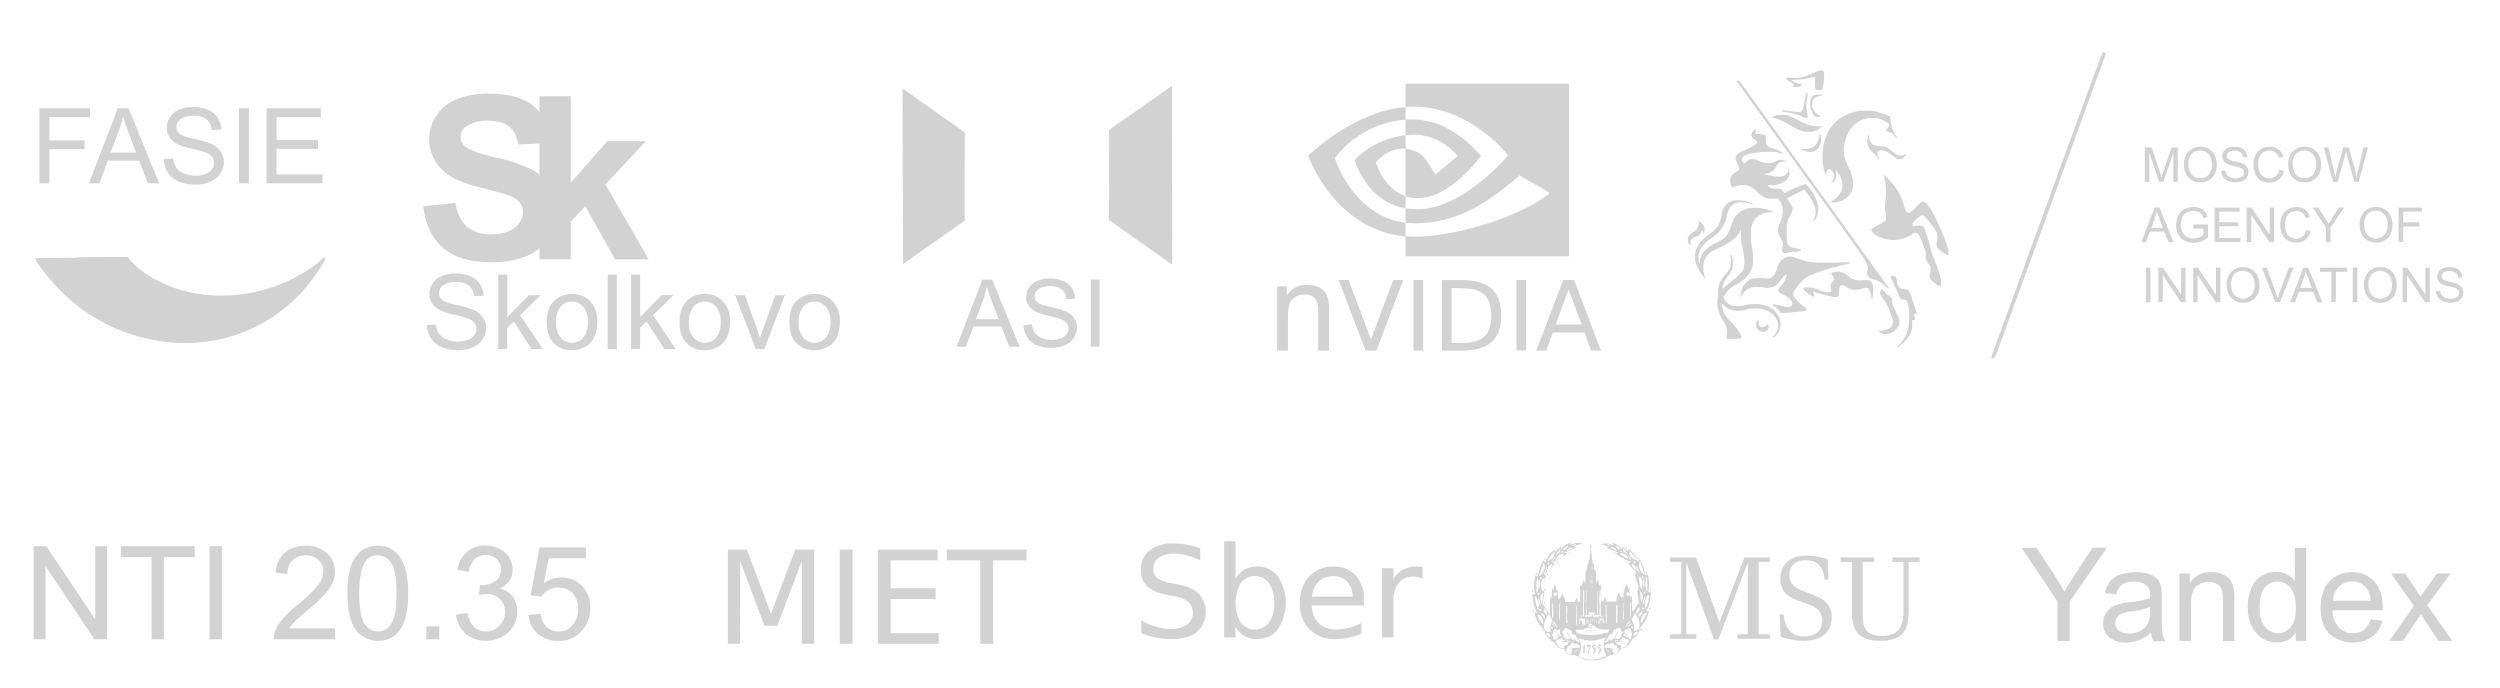 <svg id="svg8" xmlns="http://www.w3.org/2000/svg" width="772.79" height="212.69" viewBox="0 0 772.79 212.69">
  <title>fasie</title>
  <g id="layer1">
    <path id="path952" d="M130.85,63.75l9.9-1q.89,5,3.61,7.32a11,11,0,0,0,7.39,2.34q4.91,0,7.39-2.06a6.22,6.22,0,0,0,2.51-4.88,4.47,4.47,0,0,0-1.07-3,8.13,8.13,0,0,0-3.64-2.2q-1.79-.62-8.14-2.2-8.18-2-11.48-5A13.11,13.11,0,0,1,132.67,43a12.94,12.94,0,0,1,2.16-7.18,13.74,13.74,0,0,1,6.29-5.12,25.33,25.33,0,0,1,9.93-1.75q9.48,0,14.26,4.16a14.65,14.65,0,0,1,5.05,11.1l-10.17.45q-.65-3.88-2.82-5.57T151,37.32A11.62,11.62,0,0,0,144,39.15a3.67,3.67,0,0,0-1.61,3.13,3.87,3.87,0,0,0,1.51,3.06q1.92,1.61,9.35,3.37a48.19,48.19,0,0,1,11,3.64,13.83,13.83,0,0,1,5.57,5.12,15.77,15.77,0,0,1-.38,16.12,14.51,14.51,0,0,1-6.8,5.64,28.77,28.77,0,0,1-11,1.82q-9.55,0-14.67-4.4t-6.12-12.89Z" style="fill: #d2d2d2"/>
    <path id="path954" d="M166.77,80.14V29.76h9.66V56.5l11.3-12.85h11.89L187.15,57l13.37,23.16H190.1l-9.17-16.39-4.5,4.71V80.14Z" style="fill: #d2d2d2"/>
    <path id="path909" d="M298.18,68.25,279.12,81.61,279,27.36l19.23,13.57Z" style="fill: #d2d2d2"/>
    <path id="path909-3" d="M342.85,40.15l19.42-13.62.1,55.29L342.78,68Z" style="fill: #d2d2d2"/>
    <path id="path1187" d="M54.87,106c-17.38-1-32.4-9.4-42.65-23.84A9.35,9.35,0,0,1,10.88,80c0-.24.9-.27,9.18-.31l9.14,0,.18.4c.52,1.13,3.68,4.46,6.1,6.42C50.22,98.37,72.22,99.07,89.8,88.17c3.27-2,8.33-6,8.92-6.92a5.68,5.68,0,0,1,1.68-1.46c.49,0-.56,1.87-2.89,5.2A48.69,48.69,0,0,1,75,102.77,49.76,49.76,0,0,1,54.87,106Z" style="fill: #d2d2d2"/>
    <path id="path1187-5" d="M61.49,98.78C46.64,98,33.8,91.89,25,81.3a6.71,6.71,0,0,1-1.15-1.62c0-.18.77-.2,7.84-.23l7.81,0,.16.29a25.15,25.15,0,0,0,5.22,4.71c12.59,8.75,31.39,9.27,46.41,1.27,2.8-1.49,7.12-4.36,7.62-5.08a4.73,4.73,0,0,1,1.43-1.07c.42,0-.48,1.37-2.47,3.82a41.23,41.23,0,0,1-19.26,13,48.92,48.92,0,0,1-17.17,2.38Z" style="fill: #d2d2d2"/>
    <g id="text880">
      <path id="path852" d="M12.18,56.66V33.47H27.83V36.2H15.25v7.18H26.14v2.74H15.25V56.66Z" style="fill: #d2d2d2"/>
      <path id="path854" d="M27.51,56.66l8.91-23.2h3.31l9.49,23.2h-3.5l-2.71-7h-9.7l-2.55,7Zm6.69-9.52h7.86l-2.42-6.42Q38.54,37.79,38,35.9a29.57,29.57,0,0,1-1.25,4.43Z" style="fill: #d2d2d2"/>
      <path id="path856" d="M50.66,49.21l2.9-.25a6.52,6.52,0,0,0,.95,2.86,5.36,5.36,0,0,0,2.34,1.8,8.93,8.93,0,0,0,3.56.68,8.53,8.53,0,0,0,3.1-.52,4.27,4.27,0,0,0,2-1.42,3.33,3.33,0,0,0,.66-2,3,3,0,0,0-.63-1.9,4.65,4.65,0,0,0-2.09-1.38A40.09,40.09,0,0,0,59.32,46a21.31,21.31,0,0,1-4.48-1.46,6.37,6.37,0,0,1-2.48-2.15,5.37,5.37,0,0,1-.81-2.9,5.86,5.86,0,0,1,1-3.28,6.15,6.15,0,0,1,2.91-2.33,11,11,0,0,1,4.26-.79,11.47,11.47,0,0,1,4.54.84,6.51,6.51,0,0,1,3,2.44A7,7,0,0,1,68.43,40l-2.94.22a4.73,4.73,0,0,0-1.61-3.32,6.22,6.22,0,0,0-4-1.12,6.49,6.49,0,0,0-4.07,1,3,3,0,0,0-1.27,2.45,2.64,2.64,0,0,0,.9,2.06q.89.81,4.62,1.66a30.29,30.29,0,0,1,5.14,1.47,7,7,0,0,1,3,2.37,5.73,5.73,0,0,1,1,3.29,6.35,6.35,0,0,1-1.06,3.5A7,7,0,0,1,65,56.16a10.64,10.64,0,0,1-4.46.9,13.41,13.41,0,0,1-5.28-.92,7.46,7.46,0,0,1-3.34-2.75,7.91,7.91,0,0,1-1.27-4.18Z" style="fill: #d2d2d2"/>
      <path id="path858" d="M73.87,56.66V33.47h3.07v23.2Z" style="fill: #d2d2d2"/>
      <path id="path860" d="M82.4,56.66V33.47H99.17V36.2H85.47v7.1H98.3V46H85.47v7.9H99.71v2.74Z" style="fill: #d2d2d2"/>
    </g>
    <g id="text884">
      <path id="path863" d="M131.86,100.52l2.87-.25a6.46,6.46,0,0,0,.94,2.84,5.31,5.31,0,0,0,2.32,1.79,8.85,8.85,0,0,0,3.53.67,8.45,8.45,0,0,0,3.07-.52,4.24,4.24,0,0,0,2-1.41,3.3,3.3,0,0,0,.66-2,3,3,0,0,0-.63-1.88,4.61,4.61,0,0,0-2.07-1.36,39.74,39.74,0,0,0-4.09-1.11A21.12,21.12,0,0,1,136,95.86a6.31,6.31,0,0,1-2.46-2.13,5.32,5.32,0,0,1-.8-2.87,5.8,5.8,0,0,1,1-3.25,6.1,6.1,0,0,1,2.88-2.3,11,11,0,0,1,4.22-.78,11.37,11.37,0,0,1,4.5.83,6.45,6.45,0,0,1,3,2.41,7,7,0,0,1,1.13,3.62l-2.92.22a4.69,4.69,0,0,0-1.6-3.29,6.16,6.16,0,0,0-4-1.11,6.43,6.43,0,0,0-4,1,3,3,0,0,0-1.25,2.43,2.61,2.61,0,0,0,.89,2q.88.8,4.58,1.65a30,30,0,0,1,5.1,1.46,6.94,6.94,0,0,1,3,2.35,5.67,5.67,0,0,1,1,3.26,6.29,6.29,0,0,1-1.05,3.47,7,7,0,0,1-3,2.52,10.54,10.54,0,0,1-4.42.89,13.28,13.28,0,0,1-5.24-.91,7.4,7.4,0,0,1-3.31-2.73,7.84,7.84,0,0,1-1.25-4.14Z" style="fill: #d2d2d2"/>
      <path id="path865" d="M154,107.9v-23h2.82V98l6.68-6.77h3.65l-6.37,6.18,7,10.47h-3.48l-5.5-8.51-2,1.91v6.6Z" style="fill: #d2d2d2"/>
      <path id="path867" d="M169,99.57q0-4.63,2.57-6.85a7.75,7.75,0,0,1,5.24-1.85,7.46,7.46,0,0,1,5.61,2.26,8.53,8.53,0,0,1,2.18,6.21,11,11,0,0,1-1,5.06,6.78,6.78,0,0,1-2.81,2.85,8.13,8.13,0,0,1-4,1,7.51,7.51,0,0,1-5.66-2.24Q169,103.79,169,99.57Zm2.9,0a7.12,7.12,0,0,0,1.4,4.8,4.65,4.65,0,0,0,7,0,7.26,7.26,0,0,0,1.4-4.88,6.82,6.82,0,0,0-1.41-4.67,4.43,4.43,0,0,0-3.48-1.6,4.48,4.48,0,0,0-3.51,1.58,7.06,7.06,0,0,0-1.4,4.78Z" style="fill: #d2d2d2"/>
      <path id="path869" d="M187.85,107.9v-23h2.82v23Z" style="fill: #d2d2d2"/>
      <path id="path871" d="M195.07,107.9v-23h2.82V98l6.68-6.77h3.65l-6.37,6.18,7,10.47h-3.48l-5.5-8.51-2,1.91v6.6Z" style="fill: #d2d2d2"/>
      <path id="path873" d="M210.06,99.57q0-4.63,2.57-6.85a7.75,7.75,0,0,1,5.24-1.85,7.46,7.46,0,0,1,5.61,2.26,8.53,8.53,0,0,1,2.18,6.21,11,11,0,0,1-1,5.06,6.78,6.78,0,0,1-2.81,2.85,8.13,8.13,0,0,1-4,1,7.51,7.51,0,0,1-5.66-2.24q-2.15-2.24-2.15-6.46Zm2.9,0a7.12,7.12,0,0,0,1.4,4.8,4.65,4.65,0,0,0,7,0,7.26,7.26,0,0,0,1.4-4.88,6.82,6.82,0,0,0-1.41-4.67,4.43,4.43,0,0,0-3.48-1.6,4.48,4.48,0,0,0-3.51,1.58,7.06,7.06,0,0,0-1.4,4.78Z" style="fill: #d2d2d2"/>
      <path id="path875" d="M233.61,107.9l-6.33-16.65h3l3.57,10q.58,1.61,1.07,3.36.38-1.32,1.05-3.17l3.7-10.16h2.9l-6.3,16.65Z" style="fill: #d2d2d2"/>
      <path id="path877" d="M244,99.57q0-4.63,2.57-6.85a7.75,7.75,0,0,1,5.24-1.85,7.46,7.46,0,0,1,5.61,2.26,8.53,8.53,0,0,1,2.18,6.21,11,11,0,0,1-1,5.06,6.78,6.78,0,0,1-2.81,2.85,8.13,8.13,0,0,1-4,1,7.51,7.51,0,0,1-5.66-2.24Q244,103.79,244,99.57Zm2.9,0a7.12,7.12,0,0,0,1.4,4.8,4.65,4.65,0,0,0,7,0,7.26,7.26,0,0,0,1.4-4.88,6.82,6.82,0,0,0-1.41-4.67,4.43,4.43,0,0,0-3.48-1.6,4.48,4.48,0,0,0-3.51,1.58,7.06,7.06,0,0,0-1.4,4.78Z" style="fill: #d2d2d2"/>
    </g>
    <g id="text72">
      <path id="path880" d="M295.69,107.19l8-20.76h3l8.49,20.76H312l-2.42-6.29h-8.68l-2.28,6.29Zm6-8.52h7l-2.17-5.75q-1-2.62-1.47-4.3a26.46,26.46,0,0,1-1.12,4Z" style="fill: #d2d2d2"/>
      <path id="path882" d="M316.4,100.52l2.59-.23a5.83,5.83,0,0,0,.85,2.56,4.79,4.79,0,0,0,2.1,1.61,8,8,0,0,0,3.19.61,7.63,7.63,0,0,0,2.78-.47,3.83,3.83,0,0,0,1.78-1.27,3,3,0,0,0,.59-1.78,2.67,2.67,0,0,0-.57-1.7,4.16,4.16,0,0,0-1.87-1.23,35.88,35.88,0,0,0-3.7-1,19.07,19.07,0,0,1-4-1.3,5.7,5.7,0,0,1-2.22-1.93,4.81,4.81,0,0,1-.72-2.59,5.24,5.24,0,0,1,.89-2.93,5.51,5.51,0,0,1,2.61-2.08,9.88,9.88,0,0,1,3.81-.71,10.27,10.27,0,0,1,4.06.75A5.82,5.82,0,0,1,331.28,89a6.28,6.28,0,0,1,1,3.27l-2.63.2a4.24,4.24,0,0,0-1.44-3,5.56,5.56,0,0,0-3.61-1,5.8,5.8,0,0,0-3.64.92,2.73,2.73,0,0,0-1.13,2.19,2.36,2.36,0,0,0,.81,1.84q.79.72,4.13,1.49a27.11,27.11,0,0,1,4.6,1.32,6.27,6.27,0,0,1,2.68,2.12,5.12,5.12,0,0,1,.86,2.94,5.68,5.68,0,0,1-.95,3.13,6.3,6.3,0,0,1-2.73,2.28,9.52,9.52,0,0,1-4,.81,12,12,0,0,1-4.73-.82,6.68,6.68,0,0,1-3-2.46,7.08,7.08,0,0,1-1.13-3.74Z" style="fill: #d2d2d2"/>
      <path id="path884" d="M337.17,107.19V86.43h2.75v20.76Z" style="fill: #d2d2d2"/>
    </g>
    <path id="path2-5" d="M434.47,41.81V37l1.42-.07c13.18-.41,21.83,11.33,21.83,11.33s-9.34,13-19.36,13a12.15,12.15,0,0,1-3.9-.62V46c5.13.62,6.16,2.89,9.25,8l6.86-5.79s-5-6.57-13.45-6.57a24.8,24.8,0,0,0-2.66.16Zm0-15.92v7.2c.47,0,.95-.07,1.42-.09,18.33-.62,30.28,15,30.28,15s-13.72,16.68-28,16.68a21,21,0,0,1-3.69-.32v4.45a24.23,24.23,0,0,0,3.07.2c13.3,0,22.92-6.79,32.23-14.83,1.54,1.24,7.87,4.24,9.17,5.56-8.86,7.41-29.49,13.39-41.19,13.39q-1.64,0-3.28-.17v6.25H485V25.89H434.47Zm0,34.71v3.8c-12.3-2.19-15.72-15-15.72-15a26.6,26.6,0,0,1,15.72-7.61V46h0c-5.15-.62-9.17,4.19-9.17,4.19s2.25,8.1,9.19,10.43ZM412.62,48.86A30.47,30.47,0,0,1,434.47,37v-3.9c-16.12,1.29-30.09,15-30.09,15s7.91,22.86,30.09,25V68.85c-16.28-2-21.85-20-21.85-20Z" style="fill: #d2d2d2"/>
    <g id="text918">
      <path id="path887" d="M394.77,108.35V88.5h3v2.82a7.14,7.14,0,0,1,6.32-3.27,8.12,8.12,0,0,1,3.29.65,5.12,5.12,0,0,1,2.26,1.68,6.49,6.49,0,0,1,1,2.49,19.27,19.27,0,0,1,.19,3.27v12.21h-3.36V96.28a9,9,0,0,0-.39-3.07,3.17,3.17,0,0,0-1.4-1.63A4.33,4.33,0,0,0,403.4,91a5.49,5.49,0,0,0-3.72,1.36q-1.55,1.36-1.55,5.18v10.84Z" style="fill: #d2d2d2"/>
      <path id="path889" d="M422.11,108.35l-8.32-21.8h3.08l6.91,18.36,6.92-18.36h3.07l-8.31,21.8Z" style="fill: #d2d2d2"/>
      <path id="path891" d="M436.93,86.55h3v21.8h-3Z" style="fill: #d2d2d2"/>
      <path id="path893" d="M448.71,89v17h3.56q4.51,0,6.6-2t2.1-6.46q0-4.38-2.1-6.41t-6.6-2Zm-3-2.42h6.06q6.34,0,9.3,2.64t3,8.24q0,5.64-3,8.28t-9.29,2.64h-6.06Z" style="fill: #d2d2d2"/>
      <path id="path895" d="M468.77,86.55h3v21.8h-3Z" style="fill: #d2d2d2"/>
      <path id="path897" d="M484.88,89.46l-4,10.85h8Zm-1.66-2.91h3.34l8.31,21.8H491.8l-2-5.59H480l-2,5.59h-3.11Z" style="fill: #d2d2d2"/>
    </g>
    <path id="path900" d="M10.41,197.63v-28.8h3.91l15.13,22.62V168.83H33.1v28.8H29.19L14.06,175v22.64Z" style="fill: #d2d2d2"/>
    <path id="path902" d="M46.85,197.63V172.22H37.36v-3.4H60.2v3.4H50.67v25.41Z" style="fill: #d2d2d2"/>
    <path id="path904" d="M64.77,197.63v-28.8h3.81v28.8Z" style="fill: #d2d2d2"/>
    <path id="path906" d="M103.6,194.23v3.4h-19a6.26,6.26,0,0,1,.41-2.46,13.09,13.09,0,0,1,2.32-3.83A37.12,37.12,0,0,1,91.93,187a39.55,39.55,0,0,0,6.35-6.09,7.35,7.35,0,0,0,1.65-4.26,4.68,4.68,0,0,0-1.51-3.54,5.37,5.37,0,0,0-3.91-1.45,5.52,5.52,0,0,0-4.09,1.53,5.8,5.8,0,0,0-1.55,4.24L85.23,177A8.91,8.91,0,0,1,88,170.85a9.56,9.56,0,0,1,6.54-2.14,9.13,9.13,0,0,1,6.56,2.3,7.55,7.55,0,0,1,2.42,5.7,8.64,8.64,0,0,1-.71,3.4,13.09,13.09,0,0,1-2.36,3.52,56,56,0,0,1-5.44,5.07q-3.18,2.67-4.09,3.64a11.31,11.31,0,0,0-1.49,1.91Z" style="fill: #d2d2d2"/>
    <path id="path908" d="M107.41,183.42a26.49,26.49,0,0,1,1-8.21,10.33,10.33,0,0,1,3.12-4.81,8,8,0,0,1,5.23-1.69,8.44,8.44,0,0,1,4.07.94,7.67,7.67,0,0,1,2.89,2.69,14.3,14.3,0,0,1,1.79,4.28,28.33,28.33,0,0,1,.65,6.8,26.53,26.53,0,0,1-1,8.19,10.26,10.26,0,0,1-3.12,4.81,8.77,8.77,0,0,1-11.77-1.3Q107.41,191.54,107.41,183.42Zm3.64,0q0,7.09,1.65,9.45a4.92,4.92,0,0,0,4.11,2.34,4.86,4.86,0,0,0,4.09-2.36q1.67-2.36,1.67-9.43T120.89,174a4.9,4.9,0,0,0-4.13-2.34,4.53,4.53,0,0,0-3.89,2.06q-1.83,2.63-1.83,9.73Z" style="fill: #d2d2d2"/>
    <path id="path910" d="M131.8,197.63v-4h4v4Z" style="fill: #d2d2d2"/>
    <path id="path912" d="M141,190l3.54-.47a7.89,7.89,0,0,0,2.06,4.34,5.18,5.18,0,0,0,3.58,1.32,5.68,5.68,0,0,0,4.2-1.73,5.82,5.82,0,0,0,1.73-4.28,5.39,5.39,0,0,0-1.59-4,5.48,5.48,0,0,0-4-1.59,10.15,10.15,0,0,0-2.5.39l.39-3.1.57,0a7.28,7.28,0,0,0,4.07-1.18,4,4,0,0,0,1.81-3.63,4.3,4.3,0,0,0-1.32-3.22,4.68,4.68,0,0,0-3.4-1.28,4.82,4.82,0,0,0-3.44,1.3,6.51,6.51,0,0,0-1.77,3.89l-3.54-.63a9,9,0,0,1,2.95-5.5,8.49,8.49,0,0,1,5.72-2,9.34,9.34,0,0,1,4.34,1,7.19,7.19,0,0,1,3,2.75,7,7,0,0,1,1.06,3.71,6.08,6.08,0,0,1-1,3.4,6.84,6.84,0,0,1-3,2.44,6.67,6.67,0,0,1,4,2.46,7.4,7.4,0,0,1,1.41,4.64,8.53,8.53,0,0,1-2.75,6.41,9.7,9.7,0,0,1-7,2.61,9.09,9.09,0,0,1-6.31-2.26A8.76,8.76,0,0,1,141,190Z" style="fill: #d2d2d2"/>
    <path id="path914" d="M163.37,190.08l3.71-.31a6.73,6.73,0,0,0,1.91,4.09,5.26,5.26,0,0,0,3.63,1.36,5.65,5.65,0,0,0,4.32-1.93,7.26,7.26,0,0,0,1.77-5.11A6.54,6.54,0,0,0,177,183.4a5.89,5.89,0,0,0-4.44-1.75,6.11,6.11,0,0,0-3.08.79,5.91,5.91,0,0,0-2.16,2L164,184l2.79-14.8h14.32v3.38H169.62l-1.55,7.74a9.37,9.37,0,0,1,5.44-1.81,8.62,8.62,0,0,1,6.37,2.61,9.13,9.13,0,0,1,2.59,6.72,10.49,10.49,0,0,1-2.28,6.76,9.13,9.13,0,0,1-7.56,3.5,9.36,9.36,0,0,1-6.43-2.2,8.61,8.61,0,0,1-2.83-5.84Z" style="fill: #d2d2d2"/>
    <g id="text63">
      <path id="path921" d="M371,169.46v3.76a23.75,23.75,0,0,0-4.14-1.56,14.66,14.66,0,0,0-3.76-.51,8.3,8.3,0,0,0-4.86,1.22,4,4,0,0,0-1.7,3.47,3.57,3.57,0,0,0,1.13,2.86,10,10,0,0,0,4.31,1.54l2.33.48a11.8,11.8,0,0,1,6.35,2.9,8.46,8.46,0,0,1-.72,11.8q-2.76,2.14-8.12,2.14a22,22,0,0,1-4.31-.46,32.12,32.12,0,0,1-4.71-1.35v-4a22.51,22.51,0,0,0,4.6,2,15.51,15.51,0,0,0,4.42.67,8.58,8.58,0,0,0,5.09-1.3,4.29,4.29,0,0,0,1.79-3.7,4.21,4.21,0,0,0-1.3-3.28,8.77,8.77,0,0,0-4.21-1.77l-2.35-.46q-4.31-.86-6.24-2.69a6.69,6.69,0,0,1-1.93-5.09,7.28,7.28,0,0,1,2.65-5.95,11.3,11.3,0,0,1,7.34-2.17,23.73,23.73,0,0,1,4.08.36A29.44,29.44,0,0,1,371,169.46Z" style="fill: #d2d2d2"/>
      <path id="path923" d="M393.87,186.33a10.11,10.11,0,0,0-1.6-6.06,5.43,5.43,0,0,0-8.75,0,12.44,12.44,0,0,0,0,12.15,5.46,5.46,0,0,0,8.75,0A10.2,10.2,0,0,0,393.87,186.33Zm-11.94-7.46a7.25,7.25,0,0,1,2.78-2.82,8.26,8.26,0,0,1,4-.93,7.65,7.65,0,0,1,6.31,3.09,14.74,14.74,0,0,1,0,16.25,7.65,7.65,0,0,1-6.31,3.09,8.4,8.4,0,0,1-4-.92,7.39,7.39,0,0,1-2.78-2.84V197h-3.53V167.32h3.53Z" style="fill: #d2d2d2"/>
      <path id="path925" d="M421.6,185.44v1.72H405.47a8.16,8.16,0,0,0,2.17,5.53,7.55,7.55,0,0,0,5.45,1.89,15.33,15.33,0,0,0,3.91-.5,17.38,17.38,0,0,0,3.78-1.49v3.32a21,21,0,0,1-3.87,1.22,19.38,19.38,0,0,1-4,.42,11,11,0,0,1-8.1-3,10.87,10.87,0,0,1-3-8,11.81,11.81,0,0,1,2.82-8.31,9.88,9.88,0,0,1,7.65-3.09,8.68,8.68,0,0,1,6.81,2.78,10.77,10.77,0,0,1,2.52,7.53Zm-3.51-1a6.65,6.65,0,0,0-1.62-4.6,5.35,5.35,0,0,0-4.16-1.72,6.62,6.62,0,0,0-4.71,1.66,7,7,0,0,0-2,4.67Z" style="fill: #d2d2d2"/>
      <path id="path927" d="M439.73,178.92a4.43,4.43,0,0,0-1.3-.5,6.29,6.29,0,0,0-1.53-.17,5.59,5.59,0,0,0-4.58,1.94,8.54,8.54,0,0,0-1.58,5.55V197h-3.53V175.64h3.53V179a7.13,7.13,0,0,1,2.88-2.88,9,9,0,0,1,4.31-1,6.22,6.22,0,0,1,.8.06q.44,0,1,.13Z" style="fill: #d2d2d2"/>
    </g>
    <path id="path12356" d="M561.64,27.76c-.61-.13-.65-.26-.63-2,0-.84,0-1.62.07-1.72a.46.46,0,0,0,0-.27,4.21,4.21,0,0,0-1.21.2,23.11,23.11,0,0,1-4.45.68,15.46,15.46,0,0,0-1.63.16s.14.17.37.32a6.78,6.78,0,0,0,2.21.75,2.91,2.91,0,0,1,.57.12c.17.09-.09.4-.57.68a1.59,1.59,0,0,1-1.14.22,7.31,7.31,0,0,1-1-.09l-.3-.07.37-.24a1.22,1.22,0,0,0,.37-.31,10.24,10.24,0,0,0-1.26-.83c-1.24-.75-1.26-.77-1.2-1a.94.94,0,0,1,.11-.32,2.69,2.69,0,0,1,.79,0c2.74.27,4.18,0,7.62-1.55a5.83,5.83,0,0,1,2.14-.75.76.76,0,0,1,.68.22c.34.34.39.74.29,2.24-.15,2.33-.39,3.39-.79,3.54a3,3,0,0,1-1.35.08Z" style="fill: #d2d2d2"/>
    <path id="path12328" d="M561.23,36.08c-.79-.46-1.3-1.46-1.56-3.06-.43-2.63.31-3.78,2.43-3.78a4.45,4.45,0,0,1,1.13.16l.51.16-.78.06a2.85,2.85,0,0,0-2.15.86,2.34,2.34,0,0,0-.49.81,5.31,5.31,0,0,0,.16,2.49,3.45,3.45,0,0,0,2.11,1.93l.36.11-.25.16a2.22,2.22,0,0,1-1.48.12Z" style="fill: #d2d2d2"/>
    <path id="path12326" d="M558,36.43a27.75,27.75,0,0,0-3.07-1.17,32.21,32.21,0,0,0-4-.73s0-.13,0-.29V34l2,.28c1.08.16,2.34.31,2.8.34l.83.06.31-.27c.4-.35.53-.7.8-2.1.19-1,.57-3.33.57-3.49s.14,0,.3,0,.3,0,.3.07-.1.75-.23,1.58a11.76,11.76,0,0,0,0,4.67c.13.5.25,1,.28,1s0,.17-.28.26l-.37.15a.34.34,0,0,1-.19-.07Z" style="fill: #d2d2d2"/>
    <path id="path12324" d="M558,40.71l-.84-.21a13.75,13.75,0,0,1-3.61-1.67c-2.51-1.49-4.16-2.22-5.32-2.36-.27,0-.49-.09-.49-.13s.64-.49,1.23-.7a8.24,8.24,0,0,1,4,.11,28.88,28.88,0,0,1,2.79,1.33c2.82,1.5,3.93,1.84,6.21,1.95l1.21.05-.33.3a6.07,6.07,0,0,1-2,1.14,5.46,5.46,0,0,1-1.65.21,9.75,9.75,0,0,1-1.26,0Z" style="fill: #d2d2d2"/>
    <path id="path12320" d="M558.72,46.9a8.72,8.72,0,0,1-2.05-.71l-.32-.19h1.36a4.75,4.75,0,0,0,3-.67,5.13,5.13,0,0,0,1.7-3.4c.13-.77.21-.75.4.11.53,2.49-.9,4.8-3,4.91a5.23,5.23,0,0,1-1.07-.05Z" style="fill: #d2d2d2"/>
    <path id="path12318" d="M580.58,48.91a10.84,10.84,0,0,0-1.28-1.44,7,7,0,0,1-1.86-2.38,5.62,5.62,0,0,1,.14-3.37l.19-.49,0,.87a3.15,3.15,0,0,0,.73,2.19c.59.66,1,.8,2.59.88,1.78.09,2.07.21,3.72,1.55a12.15,12.15,0,0,0,1.38,1,2,2,0,0,0,1.3.28,2.36,2.36,0,0,0,1.28-.23,1.75,1.75,0,0,1,.5-.19,2.66,2.66,0,0,1-.59.93,2.23,2.23,0,0,1-1.43.72c-.61.06-.84,0-2.3-1.15a7.15,7.15,0,0,0-2.68-1.55c-.85-.22-1.71,0-1.9.46-.11.27-.13.2.39,1.62a1.59,1.59,0,0,1,.1.58c0,.22,0,.2-.33-.25Z" style="fill: #d2d2d2"/>
    <path id="path12290" d="M565.83,62.6c-.13,0,0-.11.35-.35A8.15,8.15,0,0,0,569,59.39a5.29,5.29,0,0,0-.41-5.28,9.29,9.29,0,0,0-1.38-1.79,1.26,1.26,0,0,0,.17.41,2.17,2.17,0,0,1,.2,1.24,2.36,2.36,0,0,1-.28,1.43,1.8,1.8,0,0,1-1,1.08l-.33.14.34-.46a2.39,2.39,0,0,0,.55-1.66,2.27,2.27,0,0,0-1.22-2.21c-.59-.16-1,.37-1.11,1.56l-.07.65-.32-1a14.37,14.37,0,0,1-.76-5c0-5.48,1.94-9.62,5.67-12.08A14.19,14.19,0,0,1,574,34.42a10.94,10.94,0,0,1,2.79-.19,10.16,10.16,0,0,1,4.36.64c.78.26,3,1,3.06,1.09s.08.46.16,1a10.73,10.73,0,0,0,1.77,5.19c.39.5.4.55.12.4a1.79,1.79,0,0,1-.5-.49,3.57,3.57,0,0,0-2.06-1.34,2,2,0,0,1-.54-.28c-.15-.15-.08-.32.39-.9s.55-.73.38-1.09-.58-.65-1.46-1.1a7.89,7.89,0,0,0-3.77-.87,8,8,0,0,0-7.4,4.62,12.2,12.2,0,0,0-1.35,5.32c0,1.71.28,2.72,1.48,5.34a11.55,11.55,0,0,1,1.42,5.09,5,5,0,0,1-1.13,3.33,7.17,7.17,0,0,1-3.36,2.21,7.7,7.7,0,0,1-2.5.21Z" style="fill: #d2d2d2"/>
    <path id="path12288" d="M522.27,75.54a1.92,1.92,0,0,1-.44-.56,3.16,3.16,0,0,1,0-1.62,3.26,3.26,0,0,1,1.45-1.48,6.28,6.28,0,0,0,.85-.6,3.89,3.89,0,0,0,1-2.5v-.42l.27.14a3.81,3.81,0,0,1,1.29,1.38,2.47,2.47,0,0,1,.08,2c-.19.41-.2.42-.23.16a2.44,2.44,0,0,0-.36-1,1,1,0,0,0-.16.44,2.27,2.27,0,0,1-1.74,1.65c-1.2.4-1.69.94-1.64,1.85a3.05,3.05,0,0,0,.1.67c.11.24-.08.18-.44-.13Z" style="fill: #d2d2d2"/>
    <path id="path12286" d="M551.21,78.15a1.14,1.14,0,0,1-.41-.85,3.73,3.73,0,0,1,.17-.8,3.2,3.2,0,0,0,0-1.88,12.88,12.88,0,0,0-.64-1.29,5,5,0,0,1-.79-2.16,8.34,8.34,0,0,1,.73-2.26,9.66,9.66,0,0,0,.82-3.65,5,5,0,0,0-1.21-3.58l-.35-.32h-1.54a5.71,5.71,0,0,1-2.1-.17,6,6,0,0,1-2.46-1.65,7.71,7.71,0,0,0-3.58-2.27,6.23,6.23,0,0,0-3.76.57c-.52.25-.53.24-.89-.53a3,3,0,0,1,0-2.82A5.51,5.51,0,0,1,537,52.88c.88-.45.89-.72.12-2.23-1-2-.84-2.77,1-3.63,3.25-1.52,4.18-2,4.7-2.52s.42-.91-.36-1.31a2.23,2.23,0,0,1-1-1.09,1.86,1.86,0,0,1,1-2l.37-.17a1.58,1.58,0,0,1-.08.45c-.14.52-.08.9.15,1a4.64,4.64,0,0,0,1.1.09c1,0,1.57.16,1.75.5a5.39,5.39,0,0,1,.1,1.24c0,1.7.3,2.09,1.94,2.59a10.56,10.56,0,0,1,2.32.91,3.72,3.72,0,0,1,1,.91s-.17,0-.39-.11a7.92,7.92,0,0,0-3.4-.58c-3.82-.1-7.85.65-8.59,1.6a1.63,1.63,0,0,0-.22,1.15c.07.33.44.78.64.78a2.5,2.5,0,0,0,.7-.47,2.25,2.25,0,0,1,1.91-.78,2.86,2.86,0,0,1,1.62.41,7.71,7.71,0,0,0,2.92.81,5,5,0,0,0,2.73-.57,3.13,3.13,0,0,1,2-.44,2.54,2.54,0,0,1,1.18.54c.09.11,0,.11-.31,0a3.05,3.05,0,0,0-1.54.14A2.53,2.53,0,0,0,549,51.53a3.75,3.75,0,0,1-2.88,2.08,6.36,6.36,0,0,0-.81.24,34.7,34.7,0,0,0,3.42.69,6.27,6.27,0,0,0,2.69-.15,2.66,2.66,0,0,0,1.46-2l.06-.41.1.35a4.26,4.26,0,0,1-.08,2.17,4.11,4.11,0,0,1-1.88,1.93,7.26,7.26,0,0,1-4.16.8,1.29,1.29,0,0,0-.52,0c-.1.1.91,1,1.25,1.05a4.36,4.36,0,0,0,1.25,0,3.71,3.71,0,0,1,1.24.06,2.63,2.63,0,0,1,1.19,1l.21.35a13.35,13.35,0,0,0,1.35-.62c1.33-.65,3.45-1.57,4.65-2l.65-.23.44.49a14.18,14.18,0,0,1,3.29,5.85,8.16,8.16,0,0,1,0,2.81,5.77,5.77,0,0,1-.79,1.71c-.22.29-.63.62-.69.55a3.42,3.42,0,0,1,.3-.69,4.71,4.71,0,0,0,.17-3.81,16.82,16.82,0,0,0-2.78-4.67l-.4-.46-2.54,1.27c-1.4.7-2.61,1.33-2.69,1.39s-.1.19.55,1.11c1.07,1.51,1.24,2,1,2.83a7,7,0,0,1-.62,1.28c-.92,1.52-1.2,2.93-1.13,5.76.05,2.27.21,3.24.6,3.68s.93.59,2.24.82c1.16.2,1.67.37,1.62.54a1.61,1.61,0,0,1-.59.32,4.23,4.23,0,0,1-1.72.22,5.32,5.32,0,0,0-1.76.2,2.21,2.21,0,0,1-1.46.1Z" style="fill: #d2d2d2"/>
    <path id="path12262" d="M598.75,88A8.17,8.17,0,0,1,596.6,86c-.23-.45-.23-.72,0-1.6a4.07,4.07,0,0,0,0-2.19,6,6,0,0,0-.57-.91,2.58,2.58,0,0,1-.73-2.23l.06-.84-.63-1.82c-.92-2.68-1.54-3.89-2.19-4.29-.43-.26-.71-.22-1.44.25a10.22,10.22,0,0,1-9.36,1.18c-1.72-.62-3.29-1.78-3.29-2.45,0-.3.7-.81,2.16-1.57a19,19,0,0,0,1.79-1c.7-.54.76-.87.47-2.54a14.4,14.4,0,0,1,0-4.24,21.32,21.32,0,0,0-.39-7,3.88,3.88,0,0,1-.14-.72,26.08,26.08,0,0,1,2.58,2.64,18.66,18.66,0,0,1,2.94,4.72,18.42,18.42,0,0,1,.57,1.86c.46,1.84.88,2.52,1.57,2.52.5,0,.94-.34,2.34-1.8,1.54-1.62,1.82-1.79,2.48-1.54.83.32,1.7,1.53,3.23,4.52,2.38,4.63,4.44,10.08,4.34,11.46,0,.66-.4.57-1.91-.49-1.14-.79-1.49-1.11-1.7-1.54a2.77,2.77,0,0,1,0-1.87,4.54,4.54,0,0,0-.64-3.59,50,50,0,0,0-3.16-4c-.77-.66-1.33-.43-2.9,1.18-1,1-1,1-.89,1.47s.11.35.37.31.71-.08,1.25-.11a2.84,2.84,0,0,1,1.37.1c.37.14.43.2.66.73a42,42,0,0,1,1.62,5.07,35.94,35.94,0,0,0,1.68,5.16c1.45,3.58,2.18,6.47,1.84,7.29-.18.43-.44.43-1.18,0Z" style="fill: #d2d2d2"/>
    <path id="path12260" d="M583.37,88.93a10.07,10.07,0,0,1-1.14-.89,6.78,6.78,0,0,0-2.82-1.58,11.12,11.12,0,0,1-1.41-.57,1.68,1.68,0,0,1-.71-2.18c.32-.74.14-1.44-.82-3.33-.56-1.1-2.08-3.22-19.84-27.83l-19.5-27-.26-.36.3-.23.3-.23,2,2.75c8.65,12,44.15,61.15,44.32,61.37s.13.37-.39.07Z" style="fill: #d2d2d2"/>
    <path id="path12258" d="M578.61,92.48c-.05-.19-.16-.7-.23-1.14-.24-1.43-.64-2.14-1.31-2.37-.26-.09-.45-.06-1.44.22-2.34.65-3.09.57-5-.55-.84-.49-1.25-.61-1.57-.46s-.5.46-.52,1.69a8.55,8.55,0,0,1-.11,1.36c-.23.58-.72.7-2,.48a50.64,50.64,0,0,1-5-1.29,9.52,9.52,0,0,0-1-.28,3.37,3.37,0,0,0,.19.64c.23.67.21.89-.08.89a8.12,8.12,0,0,1-2.64-1.8c-.86-.8-.47-1.1,1.28-1a6.79,6.79,0,0,1,2.86.7c2,.88,4,1.07,4.05.38a2.69,2.69,0,0,0-.11-.75,1.82,1.82,0,0,1,.55-2.16c.63-.64.59-1-.19-2.08l-.39-.53.22-.1a5.59,5.59,0,0,1,1.76-.35,5,5,0,0,1,3.32,1.32,5.44,5.44,0,0,0,2.21,1.23,7.54,7.54,0,0,0,2.32.09c1.61-.05,1.79,0,2.13.11.64.28.94.88,1.1,2.18a13.19,13.19,0,0,1-.21,3.38l-.11.56Z" style="fill: #d2d2d2"/>
    <path id="path12256" d="M550.41,96.5a7.73,7.73,0,0,0-2-1.8c-.59-.31-.68-.49-.29-.58s.57,0,2.39.41c2.27.55,3.17.48,3.47-.25a1.3,1.3,0,0,0-.24-1.29,6.88,6.88,0,0,0-2.37-1.82c-1.33-.77-1.58-.95-1.68-1.23s0-.55.81-1.55a9.25,9.25,0,0,0,1.5-2.36c.23-.55.28-1.24.1-1.24a7,7,0,0,0-1.69,1.87,5.25,5.25,0,0,1-1.84,1.79,5.07,5.07,0,0,1-3.59.38,13.55,13.55,0,0,0-3.52,0,5,5,0,0,0-3.09,2.63L538,92l.06-.65a5.84,5.84,0,0,1,2.84-4.88c1.11-.54,1.85-.61,4.39-.45A3.83,3.83,0,0,0,547,86a2.86,2.86,0,0,0,1.63-1.26,14.23,14.23,0,0,0,.65-1.66,6.34,6.34,0,0,1,1.27-2.55,4.51,4.51,0,0,1,3-1.26c.17,0,1.17.34,2.22.7,3.37,1.14,4.67,1.3,9.56,1.22,1.83,0,4-.08,4.91-.11,1.57-.06,1.58-.06,1.58.13a.22.22,0,0,1-.19.23c-8,1.87-12.84,3.64-14.5,5.3-.4.4-1.57,1.84-2.33,2.87a1.67,1.67,0,0,0-.05,2.33,13.66,13.66,0,0,0,2.66,2.68c.78.5,1.08.78,1.08,1,0,.43-1,.65-3.78.85-1,.08-2.28.19-2.75.26-1.31.19-1.37.18-1.65-.22Z" style="fill: #d2d2d2"/>
    <path id="path12254" d="M544.29,102.43a2.19,2.19,0,0,1-1.45-1.95,2,2,0,0,1,.15-.78c.22-.43,1-.94.84-.54a1.51,1.51,0,0,0,.11,1.68c.48.54,1.41.4,2.13-.33l.39-.4.1.25a1.51,1.51,0,0,1-1.47,2.19,3,3,0,0,1-.81-.13Z" style="fill: #d2d2d2"/>
    <path id="path12252" d="M582,103.14a3.53,3.53,0,0,1-1.28-.69c-.09-.11,0-.13.66-.19,2.61-.22,3.85-1.23,3.73-3.06a5.19,5.19,0,0,0-.45-1.62c-.23-.57-.55-1.43-.72-1.9a10.33,10.33,0,0,0-1.73-3.15c-1-1.35-1.13-1.66-1-2.33.2-.93.63-1,1.16-.25a4.73,4.73,0,0,0,1.6,1.49,1.36,1.36,0,0,1,.74.74,1.25,1.25,0,0,1,.19.92A1.83,1.83,0,0,0,585,94a34.79,34.79,0,0,0,1.58,3.45,3.38,3.38,0,0,1-.67,4.54,4.2,4.2,0,0,1-3.91,1.15Z" style="fill: #d2d2d2"/>
    <path id="path12228" d="M533.88,104.72c-.23-.18-.24-.21-.19-.76a7.21,7.21,0,0,0,.06-2.45,8.83,8.83,0,0,0-1.07-2.34A11.8,11.8,0,0,1,531,95.1a9.5,9.5,0,0,1,0-3.23,3.58,3.58,0,0,0,.14-.69,7.64,7.64,0,0,1,.5-3.8,8.61,8.61,0,0,1,1.71-2.55,6.76,6.76,0,0,0,1.56-2.45,5.19,5.19,0,0,0,0-2.92c-.17-.55-.17-.7,0-.7a3.47,3.47,0,0,1,.65,1.55,4.75,4.75,0,0,1,.09,1.43A6.33,6.33,0,0,1,534,85.51a6.76,6.76,0,0,0-1.27,2.21,5.26,5.26,0,0,0-.29,1.57s.3-.18.6-.46,1.23-1.05,2.06-1.72,2-1.66,2.51-2.21c1.27-1.27,1.45-1.62,1.58-3,.14-1.58,0-2.86-.71-6.11a12.43,12.43,0,0,1-.32-3l0-1.76-.29.59c-.78,1.6-2.58,3.08-5.49,4.5l-2.49,1.21a5.61,5.61,0,0,0-3.09,3.31,4.21,4.21,0,0,0-.26,2,7.65,7.65,0,0,0,.56,3.11l.16.44-.56-.61c-1.94-2.08-3-4.79-2.72-6.93a7.11,7.11,0,0,1,1.55-3.69,15.24,15.24,0,0,1,2.75-2.44c2.57-2,3.39-3.21,3.85-5.86a5.64,5.64,0,0,1,1.6-3.53,4.66,4.66,0,0,1,3.52-1.23,10.23,10.23,0,0,1,4.4,1c.53.29.56.29-1-.06a10,10,0,0,0-3.39-.21,4.05,4.05,0,0,0-2.83,2,12.91,12.91,0,0,0-.57,1.94,9.78,9.78,0,0,1-1,3,11.11,11.11,0,0,1-3.25,3.57l-1.49,1.11a10.21,10.21,0,0,0-2.27,2.43,8.38,8.38,0,0,0-.58,1.27,4.14,4.14,0,0,0-.24,1.77,5.07,5.07,0,0,0,.14,1.47c.15.44.16.43.31-.61a6.2,6.2,0,0,1,1.73-3.29,9.9,9.9,0,0,1,3.31-2.23c2.76-1.34,3.54-2.23,4.57-5.21a9.91,9.91,0,0,1,1.17-2.67,6.64,6.64,0,0,1,4.58-2.84,14,14,0,0,1,4.27.14,13.64,13.64,0,0,1,2.91.94l.29.18h-.66a7.22,7.22,0,0,0-5,1.9,7.18,7.18,0,0,0-1.21,2.48,8.28,8.28,0,0,0-.19,2.55,18.73,18.73,0,0,0,.33,4,18.94,18.94,0,0,1,.34,3.64,6.4,6.4,0,0,1-.6,3.32c-.76,1.67-2,2.92-4.49,4.38-.62.37-1.39.86-1.71,1.1A10.14,10.14,0,0,0,533,91.33l-.29.48.23.49a4.82,4.82,0,0,0,1.64,1.78c1.19.68,2.54.75,4.89.25A10.39,10.39,0,0,1,542.4,94a8.87,8.87,0,0,1,5.25,1.39,5.65,5.65,0,0,1,2.71,5.36,4.82,4.82,0,0,1-1.1,2.61c-.41.5-1.2,1.1-1.37,1s0-.16.32-.56a4.21,4.21,0,0,0,.69-5.6,7.09,7.09,0,0,0-4-2.65,7,7,0,0,0-2.25-.19,9,9,0,0,0-2.9.33A8.36,8.36,0,0,1,536,96a6.37,6.37,0,0,1-3.3-1.79l-.51-.51v.44a7,7,0,0,0,1.43,3.76,10.74,10.74,0,0,0,1.12,1.19,16.71,16.71,0,0,1,2.59,3.18c.87,1.29,1.06,1.7.93,2s-.35.46-2.3.52c-1.79.05-1.83.05-2.06-.13Z" style="fill: #d2d2d2"/>
    <path id="path12226" d="M586.86,106.74a10.37,10.37,0,0,0,3.11-5.81,30.63,30.63,0,0,0,.14-5.18c-.23-2.38-.68-3.15-1.84-3.15-.46,0-.52,0-.75-.29a4.54,4.54,0,0,1-.54-1c-.4-1-1.46-3.36-2-4.48-.65-1.3-.65-1.29-.28-1.45a1.09,1.09,0,0,1,1,0c.28.15.47.57.61,1.43a3.31,3.31,0,0,0,1.25,2.39,1.71,1.71,0,0,0,1.08.21c1.06,0,1.4.24,1.82,1.27.33.81,2.1,6.18,2.06,6.23A2.19,2.19,0,0,1,592,97a2,2,0,0,0-.49.12,3.49,3.49,0,0,0,.26.84c.17.44.31.83.31.86s-.22.09-.5.12l-.5.06v1.23a5.52,5.52,0,0,1-.61,3,10.22,10.22,0,0,1-4,4.07c-.33.13-.32.11.35-.54Z" style="fill: #d2d2d2"/>
    <path id="path12222" d="M615.92,110.68l-.45-.18.24-.66,17.2-47.21c16.91-46.43,17-46.55,17.17-46.51a3.87,3.87,0,0,1,.57.2l.35.16L633.82,63.68c-12.61,34.63-17.22,47.19-17.32,47.19a3,3,0,0,1-.58-.18Z" style="fill: #d2d2d2"/>
    <g id="text12360">
      <path id="path12567" d="M663,56.23V45.58h2.12l2.52,7.54q.35,1.05.51,1.58.18-.58.57-1.71l2.55-7.41h1.9V56.23h-1.36V47.31l-3.09,8.91h-1.27l-3.08-9.06v9.06Z" style="fill: #d2d2d2"/>
      <path id="path12569" d="M675.07,51a5.77,5.77,0,0,1,1.42-4.15,4.83,4.83,0,0,1,3.67-1.5,5.1,5.1,0,0,1,2.66.7,4.57,4.57,0,0,1,1.8,2,6.79,6.79,0,0,1,0,5.75,4.48,4.48,0,0,1-1.85,1.94,5.31,5.31,0,0,1-2.59.65,5,5,0,0,1-2.69-.73,4.67,4.67,0,0,1-1.79-2,6,6,0,0,1-.61-2.66Zm1.45,0a4.29,4.29,0,0,0,1,3,3.61,3.61,0,0,0,5.21,0,4.51,4.51,0,0,0,1-3.17,5.39,5.39,0,0,0-.44-2.27,3.32,3.32,0,0,0-1.29-1.5,3.45,3.45,0,0,0-1.9-.54,3.61,3.61,0,0,0-2.58,1,4.59,4.59,0,0,0-1.07,3.43Z" style="fill: #d2d2d2"/>
      <path id="path12571" d="M686.58,52.8l1.33-.12a3,3,0,0,0,.44,1.31,2.46,2.46,0,0,0,1.07.83,4.1,4.1,0,0,0,1.63.31,3.92,3.92,0,0,0,1.42-.24,2,2,0,0,0,.92-.65,1.53,1.53,0,0,0,.31-.92,1.37,1.37,0,0,0-.29-.87,2.14,2.14,0,0,0-1-.63,18.38,18.38,0,0,0-1.9-.52,9.77,9.77,0,0,1-2.06-.67,2.92,2.92,0,0,1-1.14-1,2.47,2.47,0,0,1-.37-1.33,2.69,2.69,0,0,1,.46-1.5,2.82,2.82,0,0,1,1.34-1.07,5.07,5.07,0,0,1,2-.36,5.27,5.27,0,0,1,2.08.38,3,3,0,0,1,1.39,1.12,3.22,3.22,0,0,1,.52,1.68l-1.35.1a2.17,2.17,0,0,0-.74-1.53,2.85,2.85,0,0,0-1.85-.52,3,3,0,0,0-1.87.47,1.4,1.4,0,0,0-.58,1.13,1.21,1.21,0,0,0,.41.94,5.63,5.63,0,0,0,2.12.76,13.91,13.91,0,0,1,2.36.68,3.22,3.22,0,0,1,1.37,1.09,2.63,2.63,0,0,1,.44,1.51,2.91,2.91,0,0,1-.49,1.6,3.23,3.23,0,0,1-1.4,1.17,4.88,4.88,0,0,1-2,.41,6.15,6.15,0,0,1-2.43-.42,3.43,3.43,0,0,1-1.53-1.26,3.63,3.63,0,0,1-.58-1.92Z" style="fill: #d2d2d2"/>
      <path id="path12573" d="M704.59,52.49l1.41.36a4.75,4.75,0,0,1-1.6,2.65,4.39,4.39,0,0,1-2.81.91,5.1,5.1,0,0,1-2.8-.7,4.43,4.43,0,0,1-1.64-2,7.28,7.28,0,0,1-.56-2.85,6.28,6.28,0,0,1,.63-2.9A4.36,4.36,0,0,1,699,46a5.28,5.28,0,0,1,2.59-.65,4.36,4.36,0,0,1,2.69.81,4.22,4.22,0,0,1,1.52,2.29l-1.39.33a3.29,3.29,0,0,0-1.07-1.69,2.86,2.86,0,0,0-1.77-.53,3.46,3.46,0,0,0-2.06.59,3.11,3.11,0,0,0-1.15,1.58,6.33,6.33,0,0,0-.33,2,6.58,6.58,0,0,0,.39,2.37,3,3,0,0,0,1.23,1.51,3.45,3.45,0,0,0,1.81.5,3,3,0,0,0,2-.68,3.49,3.49,0,0,0,1.11-2Z" style="fill: #d2d2d2"/>
      <path id="path12575" d="M707.31,51a5.77,5.77,0,0,1,1.42-4.15,4.83,4.83,0,0,1,3.67-1.5,5.1,5.1,0,0,1,2.66.7,4.57,4.57,0,0,1,1.8,2,6.79,6.79,0,0,1,0,5.75A4.48,4.48,0,0,1,715,55.75a5.31,5.31,0,0,1-2.59.65,5,5,0,0,1-2.69-.73,4.67,4.67,0,0,1-1.79-2,6,6,0,0,1-.61-2.66Zm1.45,0a4.29,4.29,0,0,0,1,3,3.61,3.61,0,0,0,5.21,0,4.51,4.51,0,0,0,1-3.17,5.39,5.39,0,0,0-.44-2.27,3.32,3.32,0,0,0-1.29-1.5,3.45,3.45,0,0,0-1.9-.54,3.61,3.61,0,0,0-2.58,1,4.59,4.59,0,0,0-1.07,3.43Z" style="fill: #d2d2d2"/>
      <path id="path12577" d="M721.16,56.23l-2.83-10.65h1.45l1.62,7q.26,1.1.45,2.18.41-1.71.48-2l2-7.19h1.7L727.58,51a28.55,28.55,0,0,1,.83,3.77q.2-1,.53-2.32l1.67-6.84H732L729.1,56.23h-1.36l-2.24-8.11q-.28-1-.33-1.25-.17.73-.31,1.25l-2.26,8.11Z" style="fill: #d2d2d2"/>
      <path id="path12579" d="M661.92,74.82,666,64.17h1.52l4.36,10.65h-1.6L669,71.59h-4.45l-1.17,3.22ZM665,70.44h3.61l-1.11-2.95q-.51-1.34-.76-2.21a13.57,13.57,0,0,1-.57,2Z" style="fill: #d2d2d2"/>
      <path id="path12581" d="M678,70.64V69.39h4.51v4a8,8,0,0,1-2.14,1.25,6.4,6.4,0,0,1-2.27.41,6.09,6.09,0,0,1-2.85-.67,4.47,4.47,0,0,1-1.93-1.95,6.12,6.12,0,0,1-.65-2.84,6.6,6.6,0,0,1,.65-2.9,4.34,4.34,0,0,1,1.87-2A5.86,5.86,0,0,1,678,64a5.49,5.49,0,0,1,2.08.38,3.43,3.43,0,0,1,1.47,1,4.62,4.62,0,0,1,.81,1.74l-1.27.35a3.93,3.93,0,0,0-.6-1.28,2.42,2.42,0,0,0-1-.74,3.69,3.69,0,0,0-1.47-.28,4.27,4.27,0,0,0-1.67.3,3.12,3.12,0,0,0-1.14.77,3.73,3.73,0,0,0-.67,1.05,5.57,5.57,0,0,0-.41,2.14,5.23,5.23,0,0,0,.49,2.38A3.16,3.16,0,0,0,676,73.26a4.42,4.42,0,0,0,2,.46,4.77,4.77,0,0,0,1.79-.35,4.67,4.67,0,0,0,1.32-.76v-2Z" style="fill: #d2d2d2"/>
      <path id="path12583" d="M684.62,74.82V64.17h7.7v1.26H686v3.26h5.89v1.25H686v3.62h6.54v1.26Z" style="fill: #d2d2d2"/>
      <path id="path12585" d="M694.51,74.82V64.17H696l5.59,8.36V64.17h1.35V74.82h-1.45l-5.59-8.37v8.37Z" style="fill: #d2d2d2"/>
      <path id="path12587" d="M712.87,71.08l1.41.36a4.75,4.75,0,0,1-1.6,2.65,4.39,4.39,0,0,1-2.81.91,5.1,5.1,0,0,1-2.8-.7,4.43,4.43,0,0,1-1.64-2,7.28,7.28,0,0,1-.56-2.85,6.28,6.28,0,0,1,.63-2.9,4.36,4.36,0,0,1,1.81-1.88,5.28,5.28,0,0,1,2.59-.65,4.36,4.36,0,0,1,2.69.81,4.22,4.22,0,0,1,1.52,2.29l-1.39.33a3.29,3.29,0,0,0-1.07-1.69,2.86,2.86,0,0,0-1.77-.53,3.46,3.46,0,0,0-2.06.59,3.11,3.11,0,0,0-1.15,1.58,6.33,6.33,0,0,0-.33,2,6.58,6.58,0,0,0,.39,2.37,3,3,0,0,0,1.23,1.51,3.45,3.45,0,0,0,1.81.5,3,3,0,0,0,2-.68,3.49,3.49,0,0,0,1.11-2Z" style="fill: #d2d2d2"/>
      <path id="path12589" d="M719,74.82V70.31l-4.1-6.14h1.71l2.1,3.21q.58.9,1.08,1.8.48-.84,1.16-1.88L723,64.17h1.64l-4.25,6.14v4.51Z" style="fill: #d2d2d2"/>
      <path id="path12591" d="M729.39,69.63a5.77,5.77,0,0,1,1.42-4.15,4.83,4.83,0,0,1,3.67-1.5,5.1,5.1,0,0,1,2.66.7,4.57,4.57,0,0,1,1.8,2,6.79,6.79,0,0,1,0,5.75,4.48,4.48,0,0,1-1.85,1.94,5.31,5.31,0,0,1-2.59.65,5,5,0,0,1-2.69-.73,4.67,4.67,0,0,1-1.79-2A6,6,0,0,1,729.39,69.63Zm1.45,0a4.29,4.29,0,0,0,1,3,3.61,3.61,0,0,0,5.21,0,4.51,4.51,0,0,0,1-3.17,5.39,5.39,0,0,0-.44-2.27,3.32,3.32,0,0,0-1.29-1.5,3.45,3.45,0,0,0-1.9-.54,3.61,3.61,0,0,0-2.58,1,4.59,4.59,0,0,0-1.07,3.43Z" style="fill: #d2d2d2"/>
      <path id="path12593" d="M741.45,74.82V64.17h7.18v1.26h-5.77v3.3h5V70h-5v4.84Z" style="fill: #d2d2d2"/>
      <path id="path12595" d="M663.33,93.41V82.76h1.41V93.41Z" style="fill: #d2d2d2"/>
      <path id="path12597" d="M667.2,93.41V82.76h1.45l5.59,8.36V82.76h1.35V93.41h-1.45L668.55,85v8.37Z" style="fill: #d2d2d2"/>
      <path id="path12599" d="M677.95,93.41V82.76h1.45L685,91.12V82.76h1.35V93.41h-1.45L679.3,85v8.37Z" style="fill: #d2d2d2"/>
      <path id="path12601" d="M688.28,88.22a5.77,5.77,0,0,1,1.42-4.15,4.83,4.83,0,0,1,3.67-1.5,5.1,5.1,0,0,1,2.66.7,4.57,4.57,0,0,1,1.8,2,6.79,6.79,0,0,1,0,5.75A4.48,4.48,0,0,1,696,92.94a5.31,5.31,0,0,1-2.59.65,5,5,0,0,1-2.69-.73,4.67,4.67,0,0,1-1.79-2,6,6,0,0,1-.61-2.66Zm1.45,0a4.29,4.29,0,0,0,1,3,3.61,3.61,0,0,0,5.21,0,4.51,4.51,0,0,0,1-3.17,5.39,5.39,0,0,0-.44-2.27,3.32,3.32,0,0,0-1.29-1.5,3.45,3.45,0,0,0-1.9-.54,3.61,3.61,0,0,0-2.58,1,4.59,4.59,0,0,0-1.07,3.43Z" style="fill: #d2d2d2"/>
      <path id="path12603" d="M703.32,93.41l-4.12-10.65h1.53l2.77,7.73q.33.93.56,1.74.25-.87.57-1.74l2.88-7.73h1.44l-4.17,10.65Z" style="fill: #d2d2d2"/>
      <path id="path12605" d="M707.93,93.41,712,82.76h1.52l4.36,10.65h-1.6l-1.24-3.22H710.6l-1.17,3.22ZM711,89h3.61l-1.11-2.95q-.51-1.34-.76-2.21a13.57,13.57,0,0,1-.57,2Z" style="fill: #d2d2d2"/>
      <path id="path12607" d="M720.64,93.41V84h-3.51V82.76h8.44V84h-3.52v9.39Z" style="fill: #d2d2d2"/>
      <path id="path12609" d="M727.27,93.41V82.76h1.41V93.41Z" style="fill: #d2d2d2"/>
      <path id="path12611" d="M730.72,88.22a5.77,5.77,0,0,1,1.42-4.15,4.83,4.83,0,0,1,3.67-1.5,5.1,5.1,0,0,1,2.66.7,4.57,4.57,0,0,1,1.8,2,6.79,6.79,0,0,1,0,5.75,4.48,4.48,0,0,1-1.85,1.94,5.31,5.31,0,0,1-2.59.65,5,5,0,0,1-2.69-.73,4.67,4.67,0,0,1-1.79-2,6,6,0,0,1-.61-2.66Zm1.45,0a4.29,4.29,0,0,0,1,3,3.61,3.61,0,0,0,5.21,0,4.51,4.51,0,0,0,1-3.17,5.39,5.39,0,0,0-.44-2.27,3.32,3.32,0,0,0-1.29-1.5,3.45,3.45,0,0,0-1.9-.54,3.61,3.61,0,0,0-2.58,1,4.59,4.59,0,0,0-1.07,3.43Z" style="fill: #d2d2d2"/>
      <path id="path12613" d="M742.7,93.41V82.76h1.45l5.59,8.36V82.76h1.35V93.41h-1.45L744.05,85v8.37Z" style="fill: #d2d2d2"/>
      <path id="path12615" d="M753,90l1.33-.12a3,3,0,0,0,.44,1.31,2.46,2.46,0,0,0,1.07.83,4.1,4.1,0,0,0,1.63.31,3.92,3.92,0,0,0,1.42-.24,2,2,0,0,0,.92-.65,1.53,1.53,0,0,0,.31-.92,1.37,1.37,0,0,0-.29-.87,2.14,2.14,0,0,0-1-.63,18.39,18.39,0,0,0-1.9-.52,9.79,9.79,0,0,1-2.06-.67,2.92,2.92,0,0,1-1.14-1,2.47,2.47,0,0,1-.37-1.33,2.69,2.69,0,0,1,.46-1.5,2.82,2.82,0,0,1,1.34-1.07,5.07,5.07,0,0,1,2-.36,5.27,5.27,0,0,1,2.08.38,3,3,0,0,1,1.39,1.12,3.22,3.22,0,0,1,.52,1.68l-1.35.1a2.17,2.17,0,0,0-.74-1.53,2.85,2.85,0,0,0-1.85-.52,3,3,0,0,0-1.87.47,1.4,1.4,0,0,0-.58,1.13,1.21,1.21,0,0,0,.41.94,5.63,5.63,0,0,0,2.12.76,13.9,13.9,0,0,1,2.36.68A3.22,3.22,0,0,1,761,88.89a2.63,2.63,0,0,1,.44,1.51A2.91,2.91,0,0,1,761,92a3.23,3.23,0,0,1-1.4,1.17,4.88,4.88,0,0,1-2,.41,6.15,6.15,0,0,1-2.43-.42,3.43,3.43,0,0,1-1.53-1.26A3.63,3.63,0,0,1,753,90Z" style="fill: #d2d2d2"/>
    </g>
    <g id="text12620">
      <path id="path12622" d="M225,169.89h5.88l7.44,19.84,7.48-19.84h5.88V199h-3.85V173.44l-7.52,20h-4l-7.52-20V199H225Z" style="fill: #d2d2d2"/>
      <path id="path12624" d="M259.58,169.89h3.95V199h-3.95Z" style="fill: #d2d2d2"/>
      <path id="path12626" d="M271.38,169.89h18.44v3.32H275.32v8.63h13.89v3.32H275.32v10.57h14.84V199H271.38Z" style="fill: #d2d2d2"/>
      <path id="path12628" d="M292.65,169.89h24.67v3.32H307V199h-4V173.21H292.65Z" style="fill: #d2d2d2"/>
    </g>
  </g>
  <g>
    <g>
      <path d="M505.92,177c-.5-.5-1-1-1.49-1.51-.33-.36-.6-.75-.9-1.14s-.24-.44.18-.43a.47.47,0,0,0,.18,0,1.23,1.23,0,0,0,.18-.11,1.18,1.18,0,0,0-.14-.11c-1-.53-2-1-3-1.58-.45-.25-.86-.56-1.29-.85a.79.79,0,0,1-.15-.2l.21-.07.58-.14-.57-.22-2.87-1.22c-.1,0-.17-.15-.25-.23l.33-.08.46-.11-.46-.16-1.69-.51a1.4,1.4,0,0,1-.27-.15,1,1,0,0,1,.27-.1,5.18,5.18,0,0,1,3,.33.5.5,0,0,0,.17.06l.3,0a2.58,2.58,0,0,0-.12-.32,1.67,1.67,0,0,0-.17-.23l.3,0a4,4,0,0,1,2.39,1.54,2,2,0,0,0,.34.27,1.89,1.89,0,0,0,.09-.41c0-.33.14-.34.34-.17.39.34.75.7,1.13,1l.2.16c0-.08,0-.16.05-.24s0-.25.06-.37c.1.06.2.12.3.19a7.07,7.07,0,0,1,2.31,2.81,9.21,9.21,0,0,1,.28.9,1,1,0,0,0,.11.18,1.47,1.47,0,0,0,.14-.17c0-.05,0-.11.07-.17l.27-.54c.13.17.27.32.38.5a10.09,10.09,0,0,1,1.18,3.32c.08.34.17.67.27,1a.76.76,0,0,0,.15.21l.17-.19.24-.31a1.73,1.73,0,0,1,.2.37,11.16,11.16,0,0,1,.15,5,3.2,3.2,0,0,0,0,.34l.35-.16c.05,0,.08-.09.13-.13l.17-.13a.75.75,0,0,1,.08.24c0,.54,0,1.09-.08,1.63a10.29,10.29,0,0,1-.95,3.72c-.07.15-.18.28-.26.42l-.12.23a1.08,1.08,0,0,0,.29,0c.14-.06.26-.15.39-.22a.94.94,0,0,1,.2-.05.88.88,0,0,1,0,.22,11.34,11.34,0,0,1-1.37,3.34c-.43.6-.92,1.16-1.34,1.77-.16.23-.62.44-.19.84,0,0,0,.19-.08.29a6.22,6.22,0,0,1-2,2.31,2.53,2.53,0,0,0-.4.52c-.15.22-.27.48-.44.69s-.52.49-.6.92c0,.21-.42.43-.69.53a5.33,5.33,0,0,1-1.24.26c-.23,0-.39,0-.36.32,0,0,0,.07,0,.09-.21.19-.53.35-.61.59s-.09.59-.4.75a1.17,1.17,0,0,1-1,.07c-.18-.07-.3-.13-.38.16s-.4.19-.64.13-.39-.33-.39.13c0,0-.14.13-.21.13a2.06,2.06,0,0,0-1.07.43,8.32,8.32,0,0,1-4.75.91,8.11,8.11,0,0,1-3.77-1.18,2,2,0,0,0-.48-.1c-.12,0-.34-.09-.35-.15-.06-.49-.3-.19-.49-.13s-.53.28-.58-.21c0,0-.2-.08-.3-.07a4.37,4.37,0,0,1-.84.07.67.67,0,0,1-.58-.66c0-.11-.13-.21-.21-.3s-.4-.34-.46-.55-.15-.25-.36-.27a6,6,0,0,1-1.32-.24,1.33,1.33,0,0,1-.7-.76,3.32,3.32,0,0,0-1.07-1.14,8.66,8.66,0,0,1-2.48-2.68c-.09-.15,0-.39-.11-.56a4.21,4.21,0,0,0-.38-.59v0a5.1,5.1,0,0,0-.5-.69,8.77,8.77,0,0,1-2.13-3.9l0-.09-.14-.69c.2.09.4.19.61.27a1.39,1.39,0,0,0,.33,0,1.5,1.5,0,0,1-.19-.25,14.72,14.72,0,0,1-.81-1.76,13.25,13.25,0,0,1-.52-3.9,1.09,1.09,0,0,1,0-.21l.17.11c.07.06.13.14.2.17a1.87,1.87,0,0,0,.34.08,1.52,1.52,0,0,0,0-.33,10.82,10.82,0,0,1,.12-5.21,2.17,2.17,0,0,1,.19-.39c.08.11.15.21.24.32s.14.14.21.21a1.31,1.31,0,0,0,.12-.24c.2-.74.4-1.49.59-2.24a7,7,0,0,1,1.08-2.38c.17-.24.27-.23.38,0a5.06,5.06,0,0,0,.29.55c.07-.19.15-.37.2-.57a6.71,6.71,0,0,1,2.38-3.24l.11-.08.4-.27c0,.15,0,.29,0,.44a1.73,1.73,0,0,0,0,.17,1.14,1.14,0,0,0,.17-.11l1.24-1.17a.92.92,0,0,1,.23-.12c0,.08,0,.16.06.24s.06.31.09.46a4.28,4.28,0,0,0,.36-.31,4.39,4.39,0,0,1,2.34-1.55,2.54,2.54,0,0,1,.43,0h0l-.4.45a2.34,2.34,0,0,0,.58-.12,5.78,5.78,0,0,1,2.9-.33.66.66,0,0,1,.22.1.75.75,0,0,1-.18.13l-2,.66a1.26,1.26,0,0,0-.22.13l.23.07.55.09c-.16.11-.3.24-.47.33a12.25,12.25,0,0,1-3.09,1.29,1.32,1.32,0,0,0-.23.11,1.9,1.9,0,0,0,.25.09l.64.13a4.46,4.46,0,0,1-.54.46q-1.76,1.07-3.54,2.12c-.2.12-.42.2-.63.3l.65.16c.31.06.17.22.06.34q-1.08,1.19-2.17,2.37c-.25.27-.52.51-.77.77s-.2.24.1.26c.09,0,.25.25.23.37a20.58,20.58,0,0,1-.38,2.28c-.17.69-.45,1.35-.68,2-.09.25-.15.45.24.28s.3.05.29.24c-.06.75-.11,1.5-.21,2.25s-.22,1.22-.32,1.83c0,.07.06.15.09.23l.12-.18.15-.19a1,1,0,0,1,.11.19,8.13,8.13,0,0,0,1.6,2.51.13.13,0,1,0,.24-.07c0-.21,0-.42,0-.64,0-1,0-2.09,0-3.14a9.34,9.34,0,0,1,.15-1.21s.05-.08.08-.13a.53.53,0,0,1,.07.11c0,.06,0,.12,0,.18s.1.28.15.43a4.54,4.54,0,0,0,.08-.46c.05-.81.09-1.63.14-2.44a.8.8,0,0,1,.07-.2.85.85,0,0,1,.14.2c.05.15.08.31.12.47,0-.17.06-.33.09-.5.06-.36.11-.73.19-1.08,0-.06.18-.13.27-.12a.3.3,0,0,1,.23.16c.09.47.16,1,.24,1.43,0,0,.06.08.08.12l.07-.11a.3.3,0,0,0,0-.09l.08-.47a3,3,0,0,1,.12.5c.06.8.11,1.6.17,2.4a1.11,1.11,0,0,0,.06.21,1.38,1.38,0,0,0,.13-.21.91.91,0,0,0,0-.18c0-.07,0-.13,0-.2a2.06,2.06,0,0,1,.09.2c.06.15.11.31.16.47a2.32,2.32,0,0,1,.2-.46c0-.07,0-.42.24-.18a.59.59,0,0,0,.08-.14c.07-.28.13-.56.2-.83a.22.22,0,0,1,.13-.14.2.2,0,0,1,.17.09c.07.28.12.57.17.86s0,.35.17.05c0,0,.11.08.12.13a9.87,9.87,0,0,1,.18,1.11c0,.26.11.34.36.34l2.54,0c.24,0,.29-.12.33-.33a5.92,5.92,0,0,1,.26-.84c.07-.2.18-.14.23,0a4.34,4.34,0,0,1,.25.85c0,.28.17.35.42.35s.31-.18.31-.39q0-1.86,0-3.73c0-.35,0-.7,0-1.05,0-.06.06-.12.1-.19l0,.17a2.48,2.48,0,0,0,.08.3s.12,0,.12,0c.17-.51.75-.85.61-1.5,0-.1.14-.24.22-.37a1.67,1.67,0,0,1,.21.38c0,.17,0,.36.06.54s.11.13.16.19a.8.8,0,0,0,.07-.23c0-.79,0-1.58,0-2.36,0-.49.09-1,.14-1.48a.83.83,0,0,1,.05-.17,1.65,1.65,0,0,1,.07.18c0,.08,0,.17.05.25a.87.87,0,0,0,.11-.24c.08-.53.13-1.07.21-1.6,0-.26-.11-.62.34-.7.06,0,.09-.24.1-.37s-.09-.24-.05-.3a2,2,0,0,0,.29-1.25c0-.47.17-.93.22-1.41a13.17,13.17,0,0,0,0-1.41,2.23,2.23,0,0,0-.1-.47h0v-.2h0l0-.12h0l.35,0h0l.1.2h0a1.6,1.6,0,0,0-.16.54c.07,1,.18,1.91.27,2.87,0,.09,0,.18,0,.27.09.52.18,1,.28,1.56,0,0,0,.07,0,.07.59,0,.3.42.34.65.11.57.15,1.16.23,1.74a.55.55,0,0,0,.09.17,1.21,1.21,0,0,0,.08-.19c0-.06,0-.12,0-.18a1.26,1.26,0,0,1,.06-.18.7.7,0,0,1,.07.16,8.87,8.87,0,0,1,.14,1.07c0,.94,0,1.88,0,2.82a.87.87,0,0,0,.07.23,1.07,1.07,0,0,0,.11-.23,3.72,3.72,0,0,1,.09-.49,1.46,1.46,0,0,1,.25-.33,1.62,1.62,0,0,1,.19.34c.07.26.11.53.17.8a.78.78,0,0,0,.09.26c.09.14.19.26.29.38,0-.15.08-.31.12-.46a.52.52,0,0,1,.06-.11s.08.07.09.12a4.84,4.84,0,0,1,.09,1.23c0,1.23,0,2.45,0,3.68,0,.25,0,.44.35.43s.38-.15.41-.44a4.25,4.25,0,0,1,.29-.92s.17,0,.18,0a4.18,4.18,0,0,1,.29.91c0,.29.09.43.42.42.8,0,1.61,0,2.41,0,.25,0,.32-.08.35-.33a3.52,3.52,0,0,1,.25-1.23,5.24,5.24,0,0,0,.42-1.09.48.48,0,0,1,.3,0c.09.22.13.45.2.67s-.14.41.19.18a2,2,0,0,0,.1.31,3.74,3.74,0,0,0,.22.35l.13-.36.08-.24.08.22.11.32a1.53,1.53,0,0,0,.11-.34c.06-.8.1-1.6.15-2.4a.11.11,0,1,1,.13,0c0,.07,0,.15,0,.22a1.71,1.71,0,0,0,.08.19.9.9,0,0,0,.08-.21,5.21,5.21,0,0,1,0-.54,4,4,0,0,1,.18-.39,1.31,1.31,0,0,0,.07-.37c0-.16,0-.28.23-.28s.28.06.26.28.1.25.14.38a4.12,4.12,0,0,1,.1.52c0,.19,0,.39.05.58.05-.17.1-.35.16-.52s.07-.08.11-.12a.74.74,0,0,1,.06.16q.1,1,.2,2c0,.15,0,.3,0,.45a2.9,2.9,0,0,0,.1.38l.15-.38s0-.06,0-.09l.12-.28a1,1,0,0,1,.12.28c.06.53.13,1.06.14,1.6,0,.94,0,1.88,0,2.82a2.38,2.38,0,0,0,.06.39,2.07,2.07,0,0,0,.32-.28,7.42,7.42,0,0,0,1.36-2.19c0-.09.08-.35.23-.06a1,1,0,0,0,.17.18c0-.09.09-.2.08-.28-.11-.63-.26-1.24-.35-1.87s-.16-1.29-.22-1.93c0-.25,0-.44.38-.36s.2-.17.16-.32c-.32-1-.65-2.08-1-3.12a5,5,0,0,1-.13-1c0-.2,0-.45.29-.45,0,0,.07-.16,0-.18s-.3-.29-.45-.43Zm-7,20.46c.23,0,.56-.19.69-.09.52.4.85,0,1.2-.24.15-.09.18-.38.26-.58a4.4,4.4,0,0,1,.15-.48c.09-.17.25-.31.32-.49s.07-.45-.2-.45-.3-.21-.29-.42a.58.58,0,0,0-.47-.63,1.25,1.25,0,0,0-1.07.44c-.05.08-.19.17-.25.15-.34-.12-.49.09-.58.34a5.25,5.25,0,0,0-.19.79c0,.17-.05.26-.28.21-.47-.1-.61,0-.83.49a5.61,5.61,0,0,1-.46.65,10.19,10.19,0,0,0-.67,1.06c-.1.19,0,.44.28.27a3.5,3.5,0,0,0,.72-.51,10.42,10.42,0,0,0,.7-.79h0c-.08.19-.17.37-.24.57a.79.79,0,0,0,0,.24c.07,0,.16,0,.21,0a4.49,4.49,0,0,0,.9-.74c.42-.56.76-1.18,1.14-1.78a1.68,1.68,0,0,1,.13-.16c0,.07.06.15,0,.2-.2.45-.4.9-.64,1.33a4.64,4.64,0,0,1-.54.65l-.06,0,0,0Zm-6.62,6.46a21.4,21.4,0,0,0,2.11-.37,14.17,14.17,0,0,0,1.8-.72c.21-.09.25-.21.14-.46a7.63,7.63,0,0,1-.51-1.58,6.69,6.69,0,0,1,.32-3.39,1.83,1.83,0,0,0,.05-.29l-.29.08c-.67.19-1.33.42-2,.55a8.25,8.25,0,0,1-5.58-.43.54.54,0,0,0-.17,0,.74.74,0,0,0,0,.2,7.57,7.57,0,0,1,.36,1,5.65,5.65,0,0,1-.4,3.93c-.18.34-.08.47.22.62A10.92,10.92,0,0,0,492.3,203.95Zm-4-9.27c-.2,0-.39,0-.59,0l-.66.06a2.15,2.15,0,0,1,.21.53c0,.38.28.5.6.56s.79.21,1.19.28a20.11,20.11,0,0,0,5.44,0c.65-.06,1.29-.42,1.94-.42s.67-.37.86-.73l.17-.36a3.53,3.53,0,0,0-.43,0c-.62,0-1.24.07-1.86,0a2.18,2.18,0,0,1-.89-.25,1.46,1.46,0,0,0-.93-.27c-.09,0-.28-.13-.27-.18.08-.51-.24-.47-.58-.47s-.63,0-.95-.07c-.11,0-.25,0-.31,0a2.77,2.77,0,0,0-.36.41,1.57,1.57,0,0,0,.38.13c.29,0,.58,0,.86,0,.06,0,.12.07.18.1s-.13.11-.19.11c-.39,0-.79,0-1.18,0a1.37,1.37,0,0,0-.66.1A3,3,0,0,1,488.25,194.68Zm-4.08-.54a.74.74,0,0,0-.84.8c0,.11-.11.29-.18.3-.38,0-.35.24-.26.51s.69.63.4,1.16c.28.22.55.45.84.65a.43.43,0,0,0,.6-.09c.08-.08.28,0,.43,0h.25a1.82,1.82,0,0,0-.14-.23,5.32,5.32,0,0,1-.54-.67,7.4,7.4,0,0,1-.44-1c0-.06,0-.16.06-.24a.93.93,0,0,1,.13.19,4.61,4.61,0,0,0,1.94,2.44,1.26,1.26,0,0,0,.33.1,2.56,2.56,0,0,0-.08-.32c0-.13-.12-.24-.17-.37s0-.1,0-.15a.42.42,0,0,1,.11.08,6.21,6.21,0,0,0,.54.73,2.79,2.79,0,0,0,.72.51c.23.12.38,0,.27-.26a10.61,10.61,0,0,0-.65-1.08,8.13,8.13,0,0,1-.48-.67c-.14-.26-.3-.54-.6-.44-.5.18-.49-.07-.52-.43a2.55,2.55,0,0,0-.24-.72c0-.07-.15-.18-.18-.17-.42.18-.57-.19-.83-.36A2.79,2.79,0,0,0,484.18,194.14Zm-7-.31c.11.3.22.6.35.89.3.66.94.62,1.51.69,0,0,.18-.17.17-.24a4.86,4.86,0,0,1,.49-3,.71.71,0,0,0,0-.54c-.23-.53-.5-1.05-.76-1.58l-.13-.23a1.12,1.12,0,0,0-.23.19A8.05,8.05,0,0,0,477.18,193.83Zm29.63-.61a6.92,6.92,0,0,0-1.3-3.57c-.15-.23-.25-.21-.35.05a8.38,8.38,0,0,1-.63,1.45.8.8,0,0,0,0,.91,4.12,4.12,0,0,1,.49,2.27c-.06.7-.06.7.59.59C506.37,194.79,506.8,194.29,506.81,193.22Zm-10,7.05,0-.09,2.1.5c.08,0,.15.12.22.18l-.24-.07c-.37-.14-.48-.06-.47.34a1,1,0,0,0,1,1c.39,0,.55-.11.59-.5a.89.89,0,0,1,.16-.43c.27-.35.23-.56-.16-.79-.09-.05-.24-.17-.22-.23.09-.54-.21-.66-.65-.68-.19,0-.36,0-.26-.32,0-.09-.16-.38-.23-.38a2.43,2.43,0,0,0-1,.22c-.18.1-.23.24-.41,0,0-.06-.28,0-.37,0a9.05,9.05,0,0,0-.9.76.35.35,0,0,0,0,.32.39.39,0,0,0,.29.15A4.46,4.46,0,0,0,496.83,200.27Zm-9.24,0a2.11,2.11,0,0,0,.45,0,2,2,0,0,0,.42-.15,1.81,1.81,0,0,0-.22-.49,2.43,2.43,0,0,0-.55-.45c-.21-.13-.46-.38-.66,0a.37.37,0,0,1-.19-.08.92.92,0,0,0-1-.33c-.23,0-.45.17-.31.47s0,.25-.18.28-.55.07-.57.18c-.11.45-.53.77-.62,1.13s.25.85.43,1.27c0,.07.22.09.33.09a1,1,0,0,0,1-1.11c0-.29,0-.51-.4-.29a.7.7,0,0,1-.2,0c.05-.05.09-.12.15-.15A4.7,4.7,0,0,1,487.59,200.26Zm-4.52-2.1,0,.08a5.06,5.06,0,0,0,.65-.13c.07,0,.11-.16.16-.25l-.23,0c-.34,0-.65-.06-.63-.52,0,0-.13-.15-.17-.14s-.41.06-.48.18-.34.25-.57.23a.67.67,0,0,0-.74.48.7.7,0,0,0,.25.88c.1.08.22.24.2.33a.7.7,0,0,0,.55.86,6.45,6.45,0,0,0,.88.19c.29.05.5,0,.53-.37a.53.53,0,0,1,.52-.54c.42,0,.59-.22.76-.55s.06-.32-.16-.35l-1.54-.13-.63-.08Zm18.34,0v0l.6.06c-.2,0-.4.1-.6.12-.54.06-1.08.1-1.62.17-.08,0-.2.18-.2.19.2.27.27.68.76.65a.51.51,0,0,1,.59.46c0,.54.33.49.68.4s.58-.15.87-.24a.6.6,0,0,0,.45-.7.5.5,0,0,1,.24-.52.64.64,0,0,0,.24-.77.73.73,0,0,0-.73-.51c-.28,0-.49,0-.69-.25s-.61-.15-.62.09c0,.42-.27.5-.61.5a1,1,0,0,0-.2,0c0,.07.08.19.14.21C500.93,198.06,501.17,198.09,501.4,198.13Zm-20.58-3.73a.78.78,0,0,0-.73,1c.06.19.1.3-.09.46a.53.53,0,0,0,0,.84c.13.13.2.23.11.42s0,.43.24.55a.43.43,0,0,0,.59-.13,2.05,2.05,0,0,1,.68-.56c.22-.1.24-.14.11-.33-.25-.36-.48-.74-.71-1.11a.69.69,0,0,1-.05-.2,1.19,1.19,0,0,1,.16.13c.35.39.69.8,1.05,1.18a1.14,1.14,0,0,0,.33.17c0-.16.12-.41.05-.46-.49-.38-.38-.87-.32-1.37,0-.24-.34-.55-.45-.42-.33.36-.49.12-.72-.09C481,194.42,480.87,194.42,480.82,194.4Zm23.48.67a.73.73,0,0,0-.51-.81.49.49,0,0,0-.67.29c-.09.16-.17.26-.29,0a.25.25,0,0,0-.45,0,.88.88,0,0,0-.2.46c-.06.42.2.92-.33,1.23,0,0,0,.27,0,.41.1,0,.24,0,.3-.08.34-.34.66-.71,1-1.06l.21-.23a1.13,1.13,0,0,1-.08.28c-.21.35-.43.69-.66,1s-.11.26.12.28c.4,0,.74.15.82.63,0,0,.1.11.16.11a.54.54,0,0,0,.55-.65.44.44,0,0,1,.07-.43c.11-.2.22-.57.11-.7A.69.69,0,0,1,504.3,195.07Zm-11-4.49h.59c.2,0,.4,0,.39-.29s-.23-.26-.41-.26h-.72c-.15,0-.29,0-.44,0l.18-.39c0-.11.09-.21.13-.32a1.93,1.93,0,0,1-.34,0,2.82,2.82,0,0,0-1.43,0,.9.9,0,0,1-.27,0,1.57,1.57,0,0,0,.08.3,1,1,0,0,0,.17.21c.14.15.11.23-.1.23s-.7,0-1,0a.33.33,0,0,0-.22.23c0,.33.17.36.43.35a4.47,4.47,0,0,1,1,0c.42.07.63-.06.72-.46a1,1,0,0,1,.11-.21.87.87,0,0,1,.14.21.55.55,0,0,0,.73.44A1.47,1.47,0,0,1,493.26,190.58Zm1.1-4.19q0,1.64,0,3.27c0,.94,0,.94.94.9a2.29,2.29,0,0,0,.38-.08,2,2,0,0,0-.39-.1c-.54,0-.54,0-.54-.54q0-3.52,0-7a2.14,2.14,0,0,0,0-.36.73.73,0,0,0-.12-.21c-.08.05-.2.09-.23.17a1,1,0,0,0,0,.36Q494.36,184.57,494.36,186.39Zm-4.73,0h0c0-1.23,0-2.45,0-3.68a1.86,1.86,0,0,0-.13-.47,1.53,1.53,0,0,0-.18.48c0,2.27,0,4.54-.07,6.81,0,.89.12.77-.76.81h-.23a.54.54,0,0,0-.14.07s.09.09.13.09h1c.29,0,.38-.12.38-.41C489.63,188.91,489.64,187.67,489.64,186.43Zm18.78.51c0,.24,0,.45.05.66a2.53,2.53,0,0,0,.14.41,1.73,1.73,0,0,0,.27-.32,8.75,8.75,0,0,0,.76-3.2c0-.23,0-.46,0-.69a3.46,3.46,0,0,0-.56.56A5.42,5.42,0,0,0,508.42,186.94Zm-32.82.41a4.51,4.51,0,0,0-1-2.92,1.09,1.09,0,0,0-.22-.14.78.78,0,0,0,0,.24c.12.79.21,1.59.38,2.38a9.59,9.59,0,0,0,.51,1.4c0,.08.11.13.17.19s.15-.16.16-.24C475.55,188,475.57,187.66,475.6,187.34Zm1.92-12.28c-.08-.3-.15-.6-.25-.9,0-.07-.11-.12-.17-.18a1.8,1.8,0,0,0-.11.22l-.59,1.75c-.21.61-.42,1.22-.63,1.84a.75.75,0,0,0,0,.26.7.7,0,0,0,.23-.1A4.38,4.38,0,0,0,477.52,175.06Zm-1.15,6c0,.44.06.87.1,1.31,0,.07.08.14.12.21a.75.75,0,0,0,.14-.17,8.08,8.08,0,0,0,.74-3.51,1.56,1.56,0,0,0-.11-.37,2.24,2.24,0,0,0-.31.24A3.22,3.22,0,0,0,476.36,181Zm31.29-.37a3.05,3.05,0,0,0-.77-2.39,1.61,1.61,0,0,0-.21-.15.87.87,0,0,0-.11.27,7.35,7.35,0,0,0,.73,3.56.77.77,0,0,0,.14.16.72.72,0,0,0,.11-.22C507.59,181.48,507.62,181.08,507.65,180.67Zm-.71-7.17c-.08.1-.16.15-.17.21a4.29,4.29,0,0,0-.2.88,3.51,3.51,0,0,0,1.2,2.74,4.83,4.83,0,0,0,.45.35,3,3,0,0,0-.07-.59c-.37-1.13-.75-2.26-1.14-3.39Zm-7,16.38h0c0-.82,0-1.63,0-2.45,0-.13-.09-.36-.17-.38-.25,0-.26.17-.26.37,0,1.65,0,3.29,0,4.94,0,.13.12.25.18.38.07-.12.19-.25.2-.37C500,191.55,499.94,190.71,499.94,189.88Zm7.21,2.24.11.38c.11-.09.26-.16.33-.27.47-.84.92-1.69,1.38-2.53a.43.43,0,0,0,0-.17.64.64,0,0,0-.21,0,1.79,1.79,0,0,0-1.43,1.4C507.28,191.31,507.22,191.7,507.15,192.12Zm-17.24.08a6.59,6.59,0,0,0,0-.77c0-.09-.14-.24-.22-.24-.44,0-.87,0-1.31,0-.21,0-.3.08-.29.29,0,.41,0,.82,0,1.23a1.38,1.38,0,0,0,.08.32,1.34,1.34,0,0,0,.14-.34c0-.33,0-.66.08-1,0,0,.14-.08.22-.12.14.29.28.57.4.87a2.24,2.24,0,0,1,0,.41,2.46,2.46,0,0,0,.11.36,1.18,1.18,0,0,0,.13-.34c0-.35,0-.7,0-1a1.1,1.1,0,0,1,0-.18.59.59,0,0,1,.08.18c0,.33,0,.66.05,1s0,.44.29.38c.08,0,.16-.23.18-.37A4.45,4.45,0,0,0,489.91,192.2Zm-13,.08h0c0-.15,0-.3,0-.45a1.86,1.86,0,0,0-1.55-1.82,1.16,1.16,0,0,0-.26,0c0,.05,0,.12,0,.16.43.77.86,1.55,1.32,2.31a2.54,2.54,0,0,0,.43.44Zm3.57-21a1.28,1.28,0,0,0,0-.25c0-.13-.07-.25-.11-.38a1.77,1.77,0,0,0-.3.23c-.3.34-.6.68-.87,1s-.58.84-.85,1.27c0,.06,0,.17,0,.25s.18,0,.25,0c.47-.32,1-.63,1.4-1A1.34,1.34,0,0,0,480.46,171.32Zm23.28-.93a1.54,1.54,0,0,0-.11.31,1.62,1.62,0,0,0,.59,1.62q.55.4,1.12.77a1.6,1.6,0,0,0,.37.13c0-.14,0-.31-.08-.41-.57-.76-1.15-1.51-1.73-2.27A1.45,1.45,0,0,0,503.74,170.39Zm5.45,11.18c-.06-1.07-.12-2.07-.19-3.06a.88.88,0,0,0-.08-.22c0,.07-.12.14-.13.22a16,16,0,0,0-.29,2.32,7,7,0,0,0,.4,1.7c0,.09.14.16.22.24a1.44,1.44,0,0,0,.07-.29C509.2,182.15,509.19,181.82,509.19,181.57Zm-34.32,0h0c0,.45,0,.91,0,1.36a1.1,1.1,0,0,0,.06.25.91.91,0,0,0,.19-.21,5.41,5.41,0,0,0,.1-4.08.13.13,0,1,0-.19,0C474.95,179.86,474.91,180.73,474.87,181.61Zm9.5,8.35h0c0-.17,0-.33,0-.5,0-.68,0-1.36,0-2,0-.09-.1-.17-.16-.26a1,1,0,0,0-.15.24,1.41,1.41,0,0,0,0,.36c0,1.57,0,3.14,0,4.71,0,.12.1.23.16.35.07-.12.19-.25.2-.37C484.38,191.62,484.37,190.79,484.37,190Zm6-3.81c0-1.07,0-2.15,0-3.22a3.28,3.28,0,0,0,0-.49s-.07-.08-.11-.12a.51.51,0,0,0,0,.12c0,.11,0,.21,0,.32q0,3.34,0,6.67a1.23,1.23,0,0,0,0,.27s.06.08.1.12.09-.08.1-.13a1.86,1.86,0,0,0,0-.32Q490.37,187.76,490.37,186.15Zm-7.54-14.87a2.34,2.34,0,0,0-2,1.71.58.58,0,0,0,0,.13.47.47,0,0,0,.15,0c.67-.38,1.34-.76,2-1.16a3.27,3.27,0,0,0,.48-.45Zm18.72-.21,0,.07-.68.08a.75.75,0,0,0-.2.1c0,.07.07.17.14.21l2.29,1.28s.08,0,.12,0,0-.15,0-.21a6.92,6.92,0,0,0-.76-1.07A3.3,3.3,0,0,0,501.54,171.07ZM477,183.5l0-.18a1.15,1.15,0,0,0-.26.13c-.87.78-.63,2.3-.21,3.09,0,0,.09.06.14.08a1.06,1.06,0,0,0,.06-.21C476.85,185.47,476.95,184.53,477,183.5Zm30.86,1.07a2.4,2.4,0,0,0-.66-1.58.79.79,0,0,0-.22-.11.74.74,0,0,0,0,.21q.13,1.44.28,2.88a.69.69,0,0,0,.08.19c.06-.05.15-.1.17-.16C507.66,185.53,507.78,185,507.91,184.57Zm-20.64,5.57h0c0,.91,0,1.81,0,2.72a.18.18,0,1,0,.23,0q0-2.72,0-5.44a1.07,1.07,0,0,0-.11-.32,1,1,0,0,0-.13.33C487.27,188.32,487.27,189.23,487.27,190.14Zm9.37-.16h0c0-.83,0-1.66,0-2.5a.23.23,0,1,0-.23,0c0,1.39,0,2.78,0,4.17,0,.3,0,.61,0,.91a1.39,1.39,0,0,0,.15.37,1.53,1.53,0,0,0,.09-.36C496.64,191.7,496.64,190.84,496.64,190Zm-16.48-1.18h0c0-.7,0-1.39,0-2.09a.8.8,0,0,0-.11-.27,1.64,1.64,0,0,0-.12.27,1.48,1.48,0,0,0,0,.27c-.05,1.06-.11,2.11-.15,3.17a2.63,2.63,0,0,0,.07.67c0,.1.14.18.21.27a.92.92,0,0,0,.12-.3C480.16,190.13,480.16,189.46,480.16,188.8Zm21.65.17h-.06c0,.71,0,1.42,0,2.13a3.75,3.75,0,0,0,.1.59,3,3,0,0,0,.13-.6c0-1.41,0-2.81,0-4.22a2.48,2.48,0,0,0,0-.41.69.69,0,0,0-.1-.19.8.8,0,0,0-.05.2C501.8,187.3,501.8,188.13,501.8,189Zm-19.8,0h0c0,.73,0,1.45,0,2.18a2.28,2.28,0,0,0,.14.53,2.81,2.81,0,0,0,.11-.54c0-1,0-2,0-3,0-.48,0-1,0-1.45,0-.08-.09-.16-.13-.23a.89.89,0,0,0-.07.24C482,187.39,482,188.16,482,188.93Zm11.92-2.86h0c0-1.07,0-2.15,0-3.22a1.82,1.82,0,0,0-.07-.36l-.08.38a.49.49,0,0,0,0,.09q0,3.27,0,6.54a.67.67,0,0,0,0,.18s.06.08.09.12.07-.06.08-.1a4,4,0,0,0,0-.45Q493.93,187.66,493.93,186.07Zm1.84,6h0c0-.21,0-.42,0-.63s0-.34-.26-.33l-1,.09s0,.06,0,.09c0,.48,0,1,0,1.45,0,.06.07.11.11.16s.07-.14.06-.2a1.29,1.29,0,0,1,.49-1.23c.14-.12.19-.14.23,0s0,.51.1.75.13.45.2.67c0-.22.06-.44.09-.66A1.42,1.42,0,0,0,495.77,192.12ZM479.9,174.47a1.54,1.54,0,0,0-.35,0c-.89.34-1,1.18-1.32,1.95,0,0,0,.08,0,.12a.54.54,0,0,0,.15-.08,11.92,11.92,0,0,0,.93-1A7.58,7.58,0,0,0,479.9,174.47Zm24,14h0c0,.68,0,1.36,0,2a1.34,1.34,0,0,0,.06.29c.05-.1.15-.19.16-.29q0-2.06.06-4.12c0-.09-.11-.18-.16-.27a.89.89,0,0,0-.1.27C503.89,187.09,503.89,187.78,503.89,188.48Zm2-12.27a7.51,7.51,0,0,0-.52-1.21,3.73,3.73,0,0,0-.77-.72c-.05,0-.16,0-.24,0a1,1,0,0,0,0,.22,3.84,3.84,0,0,0,1.35,1.77S505.76,176.21,505.85,176.2ZM478.29,190a2.24,2.24,0,0,0-.67-1.6c-.1-.12-.23-.23-.34-.35a3.2,3.2,0,0,0-.07.57,1.12,1.12,0,0,0,.13.51,9.43,9.43,0,0,0,.63.87.8.8,0,0,0,.24.14Zm27.5-.67a.72.72,0,0,0,0,.14c0,.1,0,.19.07.29a2.7,2.7,0,0,0,.21-.2l.4-.49a1.56,1.56,0,0,0,.35-1.23s-.19-.12-.19-.11C506.26,188.2,505.76,188.62,505.8,189.33Zm-7.5-20.2a.91.91,0,0,0-.2,0,2.25,2.25,0,0,0-.27.12c.06.08.1.19.19.23.49.26,1,.51,1.48.76a.11.11,0,1,0,.2-.11A1.71,1.71,0,0,0,498.3,169.12Zm-12,.22-.19-.08a1.69,1.69,0,0,0-1.77,1.08s.1.09.12.08l1.66-.9C486.22,169.49,486.26,169.42,486.33,169.34Zm-8.16,26.32-.2,0a.9.9,0,0,0,.09.24c.23.3.46.6.71.88a1.19,1.19,0,0,0,.32.19c.06-.13.16-.26.16-.39A1.06,1.06,0,0,0,478.17,195.66Zm2.58-12.53a.54.54,0,0,0-.56.56.51.51,0,0,0,.52.55.53.53,0,0,0,.59-.58A.51.51,0,0,0,480.74,183.13ZM505,196.36a1,1,0,0,0,.15.22s.15,0,.19-.05c.31-.35.61-.7.9-1.06,0,0-.06-.2-.1-.21A1.08,1.08,0,0,0,505,196.36Zm-1.17-12.69a.56.56,0,0,0-.55-.55.55.55,0,1,0,0,1.1A.56.56,0,0,0,503.82,183.67Zm4.41-3.7h0c0-.41,0-.81,0-1.22a.56.56,0,0,0,0-.15s-.07.05-.09.09a4,4,0,0,0,0,2.82s.08.07.12.11a.53.53,0,0,0,0-.15C508.3,181,508.26,180.47,508.23,180Zm-32,9.42-.1,0a1.32,1.32,0,0,0,.09.19l1,1.35c.07.09.12.19.18.29a3.2,3.2,0,0,0,.19-.33.5.5,0,0,0,0-.26A2.44,2.44,0,0,0,476.26,189.4ZM482.37,170l-.11-.28a2.35,2.35,0,0,0-.26.23c-.2.23-.39.46-.57.7a3.45,3.45,0,0,0-.32.49s.1.17.14.17A1.55,1.55,0,0,0,482.37,170Zm-6.61,10.49h0c0,.36,0,.73,0,1.09,0,.13,0,.26,0,.39l.16-.38a1.28,1.28,0,0,0,.08-.21,3.85,3.85,0,0,0-.16-2.36.67.67,0,0,0-.14-.15c0,.06,0,.11,0,.17ZM501.66,170a1.58,1.58,0,0,0,.24.46,10.44,10.44,0,0,0,.88.7.62.62,0,0,0,.21.06c0-.08,0-.18,0-.24q-.43-.58-.88-1.15a1.24,1.24,0,0,0-.27-.19Zm4.7,20.33.29.48.23-.35.88-1.28a1.32,1.32,0,0,0,.1-.21c-.07,0-.16,0-.21,0a7.25,7.25,0,0,0-.84.67A4.21,4.21,0,0,0,506.37,190.31ZM483.63,170a2.28,2.28,0,0,0,.48-.33,7.29,7.29,0,0,0,.55-.77,1.32,1.32,0,0,0,.08-.15c-.07,0-.16,0-.2,0a11.91,11.91,0,0,0-1.21,1C483.11,170,483.4,170,483.63,170Zm16.9-.13c.12-.05.25-.07.29-.14s0-.19-.11-.26a5,5,0,0,0-.67-.6,3.5,3.5,0,0,0-.64-.28c.11.2.2.41.33.6a2.65,2.65,0,0,0,.41.48A1.75,1.75,0,0,0,500.54,169.9Zm-8.19,15.76q0-1.45,0-2.91c0-.06,0-.12,0-.18a1,1,0,0,0,0,.18q0,2.91,0,5.81c0,.06,0,.12,0,.18a1,1,0,0,0,0-.18Q492.35,187.11,492.34,185.66Zm15.39.72.09,0a1.55,1.55,0,0,0,0,.27,1.24,1.24,0,0,0,.09.23,1.28,1.28,0,0,0,.1-.22c.15-.61.31-1.23.45-1.84a2.17,2.17,0,0,0,0-.37c-.09.1-.22.18-.26.29C508.05,185.29,507.9,185.84,507.74,186.38Zm-29.52-10.8c0-.14,0-.27,0-.41a.37.37,0,0,0-.06-.11s-.1.07-.1.12a5.25,5.25,0,0,1-.79,2,.73.73,0,0,0,0,.25c.07,0,.15,0,.19-.09A3.07,3.07,0,0,0,478.22,175.57Zm24.2,18.4c.14-.13.23-.2.31-.29.36-.42.73-.85,1.08-1.28a1.19,1.19,0,0,0,.13-.3c-.13,0-.34,0-.39,0-.4.53-.76,1.09-1.13,1.64C502.39,193.8,502.41,193.86,502.42,194Zm-20.93-.16c-.3-.5-.62-1-1-1.57a.26.26,0,0,0-.19-.11,1.08,1.08,0,0,0-.28.08,1,1,0,0,0,.11.25c.23.29.48.57.7.87s.27.4.41.59c0,0,.1.06.15.08Zm-5.28-6.9a3.15,3.15,0,0,0-.53-1.8,1.79,1.79,0,0,0-.18-.18,1,1,0,0,0,0,.28c.15.58.31,1.16.48,1.74,0,.15.1.3.15.45Zm29.59-11.62a2.46,2.46,0,0,0,.71,1.59c0,.07.17.08.26.11a2.42,2.42,0,0,0-.07-.24c-.21-.5-.42-1-.62-1.5a5.46,5.46,0,0,1-.16-.57Zm-14.27,10.41c0-1,0-1.9,0-2.86a1.36,1.36,0,0,0,0-.24,1.51,1.51,0,0,0,0,.22q0,2.83,0,5.67a1.5,1.5,0,0,0,0,.22,1.38,1.38,0,0,0,0-.24C491.54,187.55,491.54,186.63,491.54,185.71Zm2.43,5.23v0h1.31a.91.91,0,0,0,.19,0c-.05,0-.1-.07-.16-.07l-2.72,0s-.08,0-.12.05.08.06.13.06Zm-2.77,1h0c0-.14,0-.27,0-.41a.66.66,0,0,0,0-.14.55.55,0,0,0,0,.12c0,.28-.08.57-.08.86,0,1.06-.1.8.82.84a1.52,1.52,0,0,0,.37-.08l-.31-.11s-.08-.08-.12-.1a.62.62,0,0,0-.27-.09.8.8,0,0,0-.26.12,1.52,1.52,0,0,1-.09-.37A5.89,5.89,0,0,1,491.2,191.89Zm-10.39-19.81V172s-.08,0-.1,0l-.94,1.27s0,.08,0,.12a.4.4,0,0,0,.12,0A1.89,1.89,0,0,0,480.81,172.08Zm22.53,21.7.15-.1c.25-.26.51-.52.75-.78a.87.87,0,0,0,.11-.27c-.11,0-.27,0-.32.05-.25.3-.47.62-.69.94C503.3,193.64,503.32,193.7,503.33,193.78Zm-25-19.6.4.4c.1-.12.3-.25.29-.36s-.18-.29-.29-.44Zm25-2.36c0,.11,0,.17,0,.2.23.36.47.71.71,1.06,0,0,.13,0,.2.06s0-.18,0-.23c-.24-.33-.49-.65-.74-1Zm4.23,16.29c.16.15.3.34.37.32s.33-.22.32-.32-.19-.29-.3-.43Zm-31.09.43-.41-.4c-.1.14-.26.28-.27.43s.18.24.28.36ZM500,197.81l-.89.29s-.08.08-.12.12.12.08.18.07c.28,0,.57-.08.85-.14a1.33,1.33,0,0,0,.3-.14Zm5.59-23.93-.39-.36c-.09.11-.28.25-.26.33s.2.28.31.42Zm2.54,4.42-.4-.36c-.1.12-.27.24-.28.37s.16.24.25.36ZM476,183.63l-.4-.41c-.1.13-.27.25-.27.38s.18.24.28.36Zm21.37,17.72-.92-.65s-.05.12,0,.14q.36.37.73.72a.21.21,0,0,0,.15,0S497.37,201.5,497.41,201.35ZM508,183.11l.41.4c.1-.13.26-.25.27-.39s-.16-.28-.27-.31S508.14,183,508,183.11Zm-17.51,9c0,.26,0,.52,0,.77a.66.66,0,0,0,.07.19c0-.06.1-.12.1-.18,0-.5,0-1,0-1.5,0,0-.05-.1-.08-.15a.65.65,0,0,0-.06.18C490.43,191.69,490.44,191.91,490.44,192.14Zm-7.1-21.45-.38-.37c-.1.12-.26.23-.27.35s.16.24.25.36Zm-3.51,22.07s-.12,0-.12.06a.37.37,0,0,0,.06.19c.24.27.48.53.72.79a.46.46,0,0,0,.1.06s0-.1,0-.12c-.18-.29-.36-.58-.55-.86C480,192.83,479.91,192.81,479.83,192.77Zm5.08,5.54h.36a.5.5,0,0,0,.12,0s-.06-.11-.11-.12c-.32-.07-.64-.14-1-.18-.07,0-.14.08-.22.12s.12.12.19.13C484.5,198.27,484.73,198.29,484.9,198.31Zm-4.82-4.22-.42-.35c-.09.12-.24.22-.26.35s.15.3.23.29S479.87,194.23,480.08,194.09Zm13.58-1.89-.09-.83a7.19,7.19,0,0,0-.11.76,6.68,6.68,0,0,0,0,.75ZM492,179.89h-.05a1.6,1.6,0,0,0,0-.18c0-.2,0-.4-.08-.6,0,.19-.07.38-.1.57a1,1,0,0,0,0,.22c0,.26,0,.52.07.77Zm.14-.11c0,.24,0,.48,0,.72a.86.86,0,0,0,0,.13s.09-.09.09-.13q0-.69,0-1.38s-.06-.09-.09-.14a.69.69,0,0,0-.06.18C492.09,179.36,492.1,179.57,492.1,179.78Zm-15.74-1.46h-.14c-.07.09-.22.21-.2.27a1.67,1.67,0,0,0,.26.42c.09-.08.24-.16.24-.24A1.45,1.45,0,0,0,476.36,178.31ZM490,190.85h-1.36a.46.46,0,0,0-.13,0l.13,0h2.63a.5.5,0,0,0,.13,0l-.13,0Zm-2.31,9.91s-.08-.05-.09,0l-.86.81s0,.11,0,.11a.21.21,0,0,0,.16,0l.7-.75A.48.48,0,0,0,487.73,200.76ZM497,168.2l-.2.06a1.74,1.74,0,0,0,.18.16c.11.08.23.2.34.2a1.64,1.64,0,0,0,.48-.15,2.35,2.35,0,0,0-.32-.16C497.37,168.27,497.22,168.25,497,168.2Zm-10,.11c-.26,0-.48.07-.7.12-.06,0-.1.08-.15.13s.1.1.13.1a7,7,0,0,0,.72-.14c.07,0,.13-.1.2-.15Zm17.46,26c.12-.21.26-.34.24-.44s-.19-.22-.29-.32c-.08.11-.21.22-.21.33S504.4,194.13,504.53,194.33Zm-3.06-23.78-.3-.34c-.1.1-.28.21-.28.31s.17.23.26.35Zm-8.9,21.18-.13-.52a2.81,2.81,0,0,0-.09.57,2.75,2.75,0,0,0,.13.56Zm-.82.16-.08-.65a3.31,3.31,0,0,0-.12.58,2.7,2.7,0,0,0,.08.54Zm.33-13.61-.5.11a4.14,4.14,0,0,0,.51.06,1.9,1.9,0,0,0,.38-.07Zm-.21,2.9-.8.08c.28,0,.57,0,.85,0s.54,0,.81-.06Zm.58-5.48-.05-.62a3.69,3.69,0,0,0-.11.53,3.33,3.33,0,0,0,0,.52Zm1.8,16.37h0c0-.22,0-.45,0-.67,0,0,0-.08-.07-.13s-.05.08-.05.12q0,.67,0,1.35a.47.47,0,0,0,0,.13s.05-.08.05-.12C494.27,192.52,494.27,192.3,494.27,192.07Zm-1.72-12.26h0c0-.2,0-.39,0-.59a.73.73,0,0,0,0-.16.93.93,0,0,0,0,.17q0,.61,0,1.23a.63.63,0,0,0,0,.16.73.73,0,0,0,0-.17C492.55,180.24,492.55,180,492.55,179.81Zm-1,0-.08-.62c0,.22-.05.44,0,.66a6.31,6.31,0,0,0,.07.64ZM493,192h0c0-.18,0-.36,0-.54a.66.66,0,0,0-.05-.16.59.59,0,0,0-.05.16c0,.18,0,.36,0,.54s0,.48.05.72Zm-1-16.23c0-.18,0-.24,0-.3s0-.14,0-.21a1.54,1.54,0,0,0-.07.19.6.6,0,0,0,0,.18c0,.15,0,.29,0,.44Zm-.35-.13v-.09h0s0,.06,0,.09Z" style="fill: #d2d2d2"/>
      <path d="M474.46,188.67l-.39.38c-.09-.12-.24-.23-.25-.35s.13-.23.21-.34Z" style="fill: #d2d2d2"/>
      <path d="M473.82,182.25c.12.22.25.34.23.45s-.16.25-.25.37c-.08-.13-.22-.25-.24-.38S473.69,182.46,473.82,182.25Z" style="fill: #d2d2d2"/>
      <path d="M510.31,188.13l-.39.35c-.08-.11-.21-.23-.21-.34s.13-.23.21-.35Z" style="fill: #d2d2d2"/>
      <path d="M510.53,182.15l-.35.38c-.09-.12-.23-.23-.24-.36s.15-.21.23-.32Z" style="fill: #d2d2d2"/>
      <path d="M477.56,182.74c-.13-.22-.26-.33-.26-.43s.12-.24.19-.37c.1.11.25.21.29.33S477.68,182.5,477.56,182.74Z" style="fill: #d2d2d2"/>
      <path d="M507.63,194.5c-.17.14-.26.27-.39.32s-.25-.16-.24-.23a1.16,1.16,0,0,1,.22-.38Z" style="fill: #d2d2d2"/>
      <path d="M509.22,177l-.33.35c-.1-.1-.29-.2-.28-.29s.16-.25.25-.37Z" style="fill: #d2d2d2"/>
      <path d="M477.09,194.65c0,.06,0,.13,0,.17s-.18.25-.27.37c-.07-.11-.21-.23-.2-.33s.15-.37.4-.23l.08,0Z" style="fill: #d2d2d2"/>
      <path d="M506.82,181.83l-.32.36c-.09-.1-.23-.2-.24-.3s.13-.22.2-.34Z" style="fill: #d2d2d2"/>
      <path d="M506.79,172.66a1.07,1.07,0,0,1-.4.15.34.34,0,0,1-.21-.26c0-.11.14-.22.22-.32l.28.23Z" style="fill: #d2d2d2"/>
      <path d="M477.39,186c.13.22.25.34.26.45s-.11.21-.18.31c-.1-.09-.25-.17-.27-.28S477.28,186.21,477.39,186Z" style="fill: #d2d2d2"/>
      <path d="M474.8,177.35l.31-.32c.08.11.23.21.24.32s-.14.22-.23.32Z" style="fill: #d2d2d2"/>
      <path d="M506.92,186l-.29.34c-.07-.09-.22-.2-.21-.28a1.13,1.13,0,0,1,.22-.37Z" style="fill: #d2d2d2"/>
      <path d="M477.73,172.45c.05.24.12.37.09.47s-.16.18-.25.27c-.06-.1-.2-.22-.18-.3S477.56,172.67,477.73,172.45Z" style="fill: #d2d2d2"/>
      <path d="M505.9,177a.58.58,0,0,1,0,.22,3.84,3.84,0,0,1-.19.4c-.08-.08-.24-.18-.22-.23a1.08,1.08,0,0,1,.24-.37s.11,0,.17,0Z" style="fill: #d2d2d2"/>
      <path d="M478.6,177.59l-.29.32c-.08-.09-.22-.18-.22-.27s.12-.2.19-.3Z" style="fill: #d2d2d2"/>
      <path d="M481.24,173.59c.1.23.19.34.18.44s-.13.16-.2.25c-.07-.09-.2-.18-.21-.28S481.12,173.8,481.24,173.59Z" style="fill: #d2d2d2"/>
      <path d="M485.4,171l-.31.28c-.06-.09-.16-.19-.16-.28s.12-.17.18-.25Z" style="fill: #d2d2d2"/>
      <path d="M503.19,173.79l-.35.24c-.06-.09-.16-.19-.15-.28a.3.3,0,0,1,.21-.2C503,173.54,503.05,173.67,503.19,173.79Z" style="fill: #d2d2d2"/>
      <path d="M502.58,169.26l.25-.19c.06.09.17.17.17.26a.3.3,0,0,1-.18.23c-.1,0-.22-.07-.33-.12Z" style="fill: #d2d2d2"/>
      <path d="M499,170.5c.09.21.17.3.17.39s-.1.15-.16.22-.19-.15-.2-.23S498.9,170.7,499,170.5Z" style="fill: #d2d2d2"/>
      <path d="M481.26,169.86c-.09-.15-.19-.25-.17-.31s.14-.15.22-.22.16.14.15.2S481.36,169.71,481.26,169.86Z" style="fill: #d2d2d2"/>
      <path d="M492.18,168.85l.09-.08V169h0l-.1-.2Z" style="fill: #d2d2d2"/>
      <path d="M491.83,169.12v-.18h0v.2Z" style="fill: #d2d2d2"/>
      <path d="M491.85,168.82l-.09,0h0l.05.07Z" style="fill: #d2d2d2"/>
      <polygon points="485.77 168.08 485.76 168.05 485.78 168.07 485.77 168.08" style="fill: #d2d2d2"/>
      <path d="M492.91,199.23l.36.22a3.08,3.08,0,0,1-.36.22c-.08,0-.19,0-.27,0a1.22,1.22,0,0,0-.24.18c.06.07.11.17.19.22,1,.51,1,1.15.09,1.78a1,1,0,0,1-.19.12.51.51,0,0,1-.17,0c0-.06,0-.14,0-.19s.18-.2.27-.31c.33-.41.3-.64-.12-.94s-.48-.42-.26-1C492.38,199.3,492.61,199.28,492.91,199.23Z" style="fill: #d2d2d2"/>
      <path d="M494.51,199.21c.15.16.52-.14.43.3,0,.08-.17.16-.27.18s-.24,0-.36,0a.26.26,0,0,0-.19.14c0,.05.06.14.11.21s.08,0,.12,0c.5.25.69.53.64.93a1.32,1.32,0,0,1-.87,1,.53.53,0,0,1-.16,0c0-.05,0-.12,0-.16s.28-.28.41-.42c.33-.37.29-.63-.13-.88s-.56-.52-.28-1C494.09,199.34,494.34,199.3,494.51,199.21Z" style="fill: #d2d2d2"/>
      <path d="M489.86,200.69c0,.35.1.7.14,1,0,0,0,.14,0,.14a3.32,3.32,0,0,1-.58,0,1.44,1.44,0,0,1,0-.31c0-.63,0-1.26,0-1.88a.32.32,0,0,1,.19-.24c.09,0,.28.05.29.11.06.38.08.78.12,1.16Z" style="fill: #d2d2d2"/>
      <path d="M491.29,199.3c.59,0,.56,0,.36.54s-.43,1.38-.65,2.06a2.7,2.7,0,0,1-.13.29c0-.12-.16-.26-.13-.37a14,14,0,0,1,.47-1.6c.12-.3.09-.39-.24-.4-.14,0-.43.19-.43-.18s.23-.35.47-.34Z" style="fill: #d2d2d2"/>
      <path d="M491.9,195.13h-1.72a.61.61,0,0,1-.18-.06c.06,0,.12-.09.19-.09h2l1.36,0c.06,0,.12.06.17.09l-.18,0H491.9Z" style="fill: #d2d2d2"/>
      <path d="M491.92,195.49h-2.13a.74.74,0,0,1-.19-.06.76.76,0,0,1,.17,0H494a.92.92,0,0,1,.17,0,1,1,0,0,1-.2,0h-2.08Z" style="fill: #d2d2d2"/>
      <path d="M497.92,197.21v0h0Z" style="fill: #d2d2d2"/>
      <path d="M483.63,198.85a1.9,1.9,0,0,1-.21.15l-.67.35,0-.06c.22-.14.43-.29.65-.42a.94.94,0,0,1,.26-.07Z" style="fill: #d2d2d2"/>
      <path d="M501.75,199.19c-.09,0-.16,0-.2,0l-.74-.42a.37.37,0,0,1-.08-.09s.06,0,.08,0l.85.38S501.71,199.11,501.75,199.19Z" style="fill: #d2d2d2"/>
      <path d="M480.86,183.8l-.12-.19,0,0,.07.23Z" style="fill: #d2d2d2"/>
      <path d="M480.85,183.79h0Z" style="fill: #d2d2d2"/>
      <path d="M503.31,183.58l0,.06a.26.26,0,0,1-.07,0s0,0-.06,0Z" style="fill: #d2d2d2"/>
    </g>
    <g>
      <path d="M540.27,196.06V174.13h-.09l-9,23.57h-1.37l-8.45-23.54h-.09v21.9h3.12v1.38h-8.14v-1.38h3.46V173.68h-3.46v-1.38h8l7.22,20h.07l7.69-20h7.86v1.38h-3.46v22.38h3.46v1.38h-10v-1.38Z" style="fill: #d2d2d2"/>
      <path d="M550.15,189.91h1.21a11,11,0,0,0,.76,3.29,6.15,6.15,0,0,0,1.41,2.09,4.79,4.79,0,0,0,1.92,1.1,8,8,0,0,0,2.29.32,7.49,7.49,0,0,0,2.48-.36,4.57,4.57,0,0,0,1.7-1,3.83,3.83,0,0,0,1-1.56,6.29,6.29,0,0,0,.3-2,4.84,4.84,0,0,0-.45-2.22,4.38,4.38,0,0,0-1.25-1.49,8.17,8.17,0,0,0-1.93-1.06q-1.13-.45-2.48-.93t-2.57-1a8.69,8.69,0,0,1-2.15-1.33,5.77,5.77,0,0,1-1.48-1.95,6.67,6.67,0,0,1-.55-2.86,8,8,0,0,1,.52-2.94,6,6,0,0,1,1.54-2.28,7,7,0,0,1,2.54-1.46,10.86,10.86,0,0,1,3.52-.52q.8,0,1.64.08t1.69.23q.84.16,1.65.37t1.54.48l.21,6.28H564a9.28,9.28,0,0,0-.69-3,5.3,5.3,0,0,0-1.31-1.84,4.28,4.28,0,0,0-1.71-.92,7.48,7.48,0,0,0-1.93-.25,7.3,7.3,0,0,0-2.28.32,4.3,4.3,0,0,0-1.61.92,3.75,3.75,0,0,0-1,1.45,5.48,5.48,0,0,0-.32,1.93,4.51,4.51,0,0,0,.45,2.13,4.38,4.38,0,0,0,1.27,1.46,9.06,9.06,0,0,0,2,1.09q1.15.48,2.54,1t2.48,1a8.94,8.94,0,0,1,2.18,1.37,6.23,6.23,0,0,1,1.55,2,6.77,6.77,0,0,1,.59,3,7.55,7.55,0,0,1-.6,3.08,6.07,6.07,0,0,1-1.71,2.27,7.76,7.76,0,0,1-2.73,1.4,12.6,12.6,0,0,1-3.63.48q-.88,0-1.83-.09t-1.87-.26q-.93-.17-1.81-.4a14.43,14.43,0,0,1-1.64-.52Z" style="fill: #d2d2d2"/>
      <path d="M575.8,189.31q0,1.49.13,2.8a5.56,5.56,0,0,0,.71,2.3,4,4,0,0,0,1.77,1.57,7.64,7.64,0,0,0,3.3.58,8.46,8.46,0,0,0,3.46-.6,4.8,4.8,0,0,0,2-1.64,6.13,6.13,0,0,0,1-2.48,18.51,18.51,0,0,0,.24-3.09V173.68h-3.46v-1.38h8.46v1.38H590v14.89a19.52,19.52,0,0,1-.38,4.08,6.82,6.82,0,0,1-1.37,3,6.08,6.08,0,0,1-2.67,1.81,12.61,12.61,0,0,1-4.28.61,14.06,14.06,0,0,1-4-.5,6.49,6.49,0,0,1-2.75-1.56,6.34,6.34,0,0,1-1.58-2.69,13.11,13.11,0,0,1-.51-3.89V173.68H569v-1.38h10.3v1.38H575.8Z" style="fill: #d2d2d2"/>
    </g>
  </g>
  <g>
    <path id="path928" d="M636,198.13v-12.2l-11.1-16.6h4.64L635.2,178q1.57,2.44,2.93,4.87,1.3-2.26,3.14-5.09l5.58-8.47h4.44l-11.49,16.6v12.2Z" style="fill: #d2d2d2"/>
    <path id="path930" d="M664.92,195.56a13.12,13.12,0,0,1-3.79,2.36,10.85,10.85,0,0,1-3.89.69,7.62,7.62,0,0,1-5.29-1.67,5.58,5.58,0,0,1-1.85-4.3,5.72,5.72,0,0,1,.69-2.79,5.88,5.88,0,0,1,1.83-2,8.73,8.73,0,0,1,2.55-1.16,25.26,25.26,0,0,1,3.14-.53,32.33,32.33,0,0,0,6.31-1.22q0-.73,0-.92a3.9,3.9,0,0,0-1-3,5.92,5.92,0,0,0-4-1.2,6.24,6.24,0,0,0-3.69.88,5.32,5.32,0,0,0-1.75,3.08l-3.46-.47a8.49,8.49,0,0,1,1.55-3.58,6.71,6.71,0,0,1,3.12-2.1,13.77,13.77,0,0,1,4.74-.75,12.54,12.54,0,0,1,4.34.63,5.67,5.67,0,0,1,2.46,1.59,5.49,5.49,0,0,1,1.1,2.4,19.91,19.91,0,0,1,.18,3.26v4.72a52.59,52.59,0,0,0,.22,6.25,8.06,8.06,0,0,0,.9,2.5h-3.69a7.5,7.5,0,0,1-.71-2.57Zm-.29-7.9a26,26,0,0,1-5.78,1.34,13.37,13.37,0,0,0-3.08.71,3.05,3.05,0,0,0-1.39,1.16,3,3,0,0,0-.49,1.67,3,3,0,0,0,1.06,2.36,4.65,4.65,0,0,0,3.14.94,7.36,7.36,0,0,0,3.63-.88,5.56,5.56,0,0,0,2.34-2.46,8.54,8.54,0,0,0,.57-3.54Z" style="fill: #d2d2d2"/>
    <path id="path932" d="M673.71,198.13V177.26h3.18v3a7.5,7.5,0,0,1,6.64-3.44,8.53,8.53,0,0,1,3.46.69,5.39,5.39,0,0,1,2.38,1.77,6.83,6.83,0,0,1,1.1,2.61,20.25,20.25,0,0,1,.2,3.44v12.83h-3.54V185.44a9.44,9.44,0,0,0-.41-3.22,3.34,3.34,0,0,0-1.47-1.71,4.55,4.55,0,0,0-2.46-.65,5.77,5.77,0,0,0-3.91,1.43q-1.63,1.43-1.63,5.44v11.4Z" style="fill: #d2d2d2"/>
    <path id="path934" d="M709.64,198.13V195.5a6.49,6.49,0,0,1-5.84,3.1,8.23,8.23,0,0,1-4.6-1.38,9.15,9.15,0,0,1-3.24-3.83,13.44,13.44,0,0,1-1.14-5.68,14.76,14.76,0,0,1,1-5.66,8.21,8.21,0,0,1,3.12-3.91,8.35,8.35,0,0,1,4.66-1.36,7,7,0,0,1,5.76,2.87V169.33h3.52v28.8Zm-11.18-10.41q0,4,1.69,6a5.1,5.1,0,0,0,4,2,5,5,0,0,0,3.93-1.89q1.63-1.91,1.63-5.8,0-4.28-1.65-6.29a5.08,5.08,0,0,0-4.07-2,4.93,4.93,0,0,0-3.95,1.93q-1.57,1.93-1.57,6.07Z" style="fill: #d2d2d2"/>
    <path id="path936" d="M732.79,191.41l3.65.45a8.92,8.92,0,0,1-3.2,5,10.88,10.88,0,0,1-13.24-1q-2.67-2.83-2.67-7.92,0-5.27,2.71-8.17a9.18,9.18,0,0,1,7-2.91,8.92,8.92,0,0,1,6.84,2.85q2.65,2.85,2.65,8,0,.31,0,.94H721a8,8,0,0,0,1.95,5.27,5.79,5.79,0,0,0,4.36,1.83,5.41,5.41,0,0,0,3.32-1,6.78,6.78,0,0,0,2.18-3.26Zm-11.61-5.72h11.65a7.07,7.07,0,0,0-1.34-3.95,5.42,5.42,0,0,0-4.38-2,5.65,5.65,0,0,0-4.11,1.63,6.48,6.48,0,0,0-1.83,4.36Z" style="fill: #d2d2d2"/>
    <path id="path938" d="M738.55,198.13l7.62-10.85-7.05-10h4.42l3.2,4.89q.9,1.4,1.45,2.34.86-1.3,1.59-2.3l3.52-4.93h4.22l-7.21,9.82,7.76,11h-4.34l-4.28-6.48-1.14-1.75-5.48,8.23Z" style="fill: #d2d2d2"/>
  </g>
</svg>
